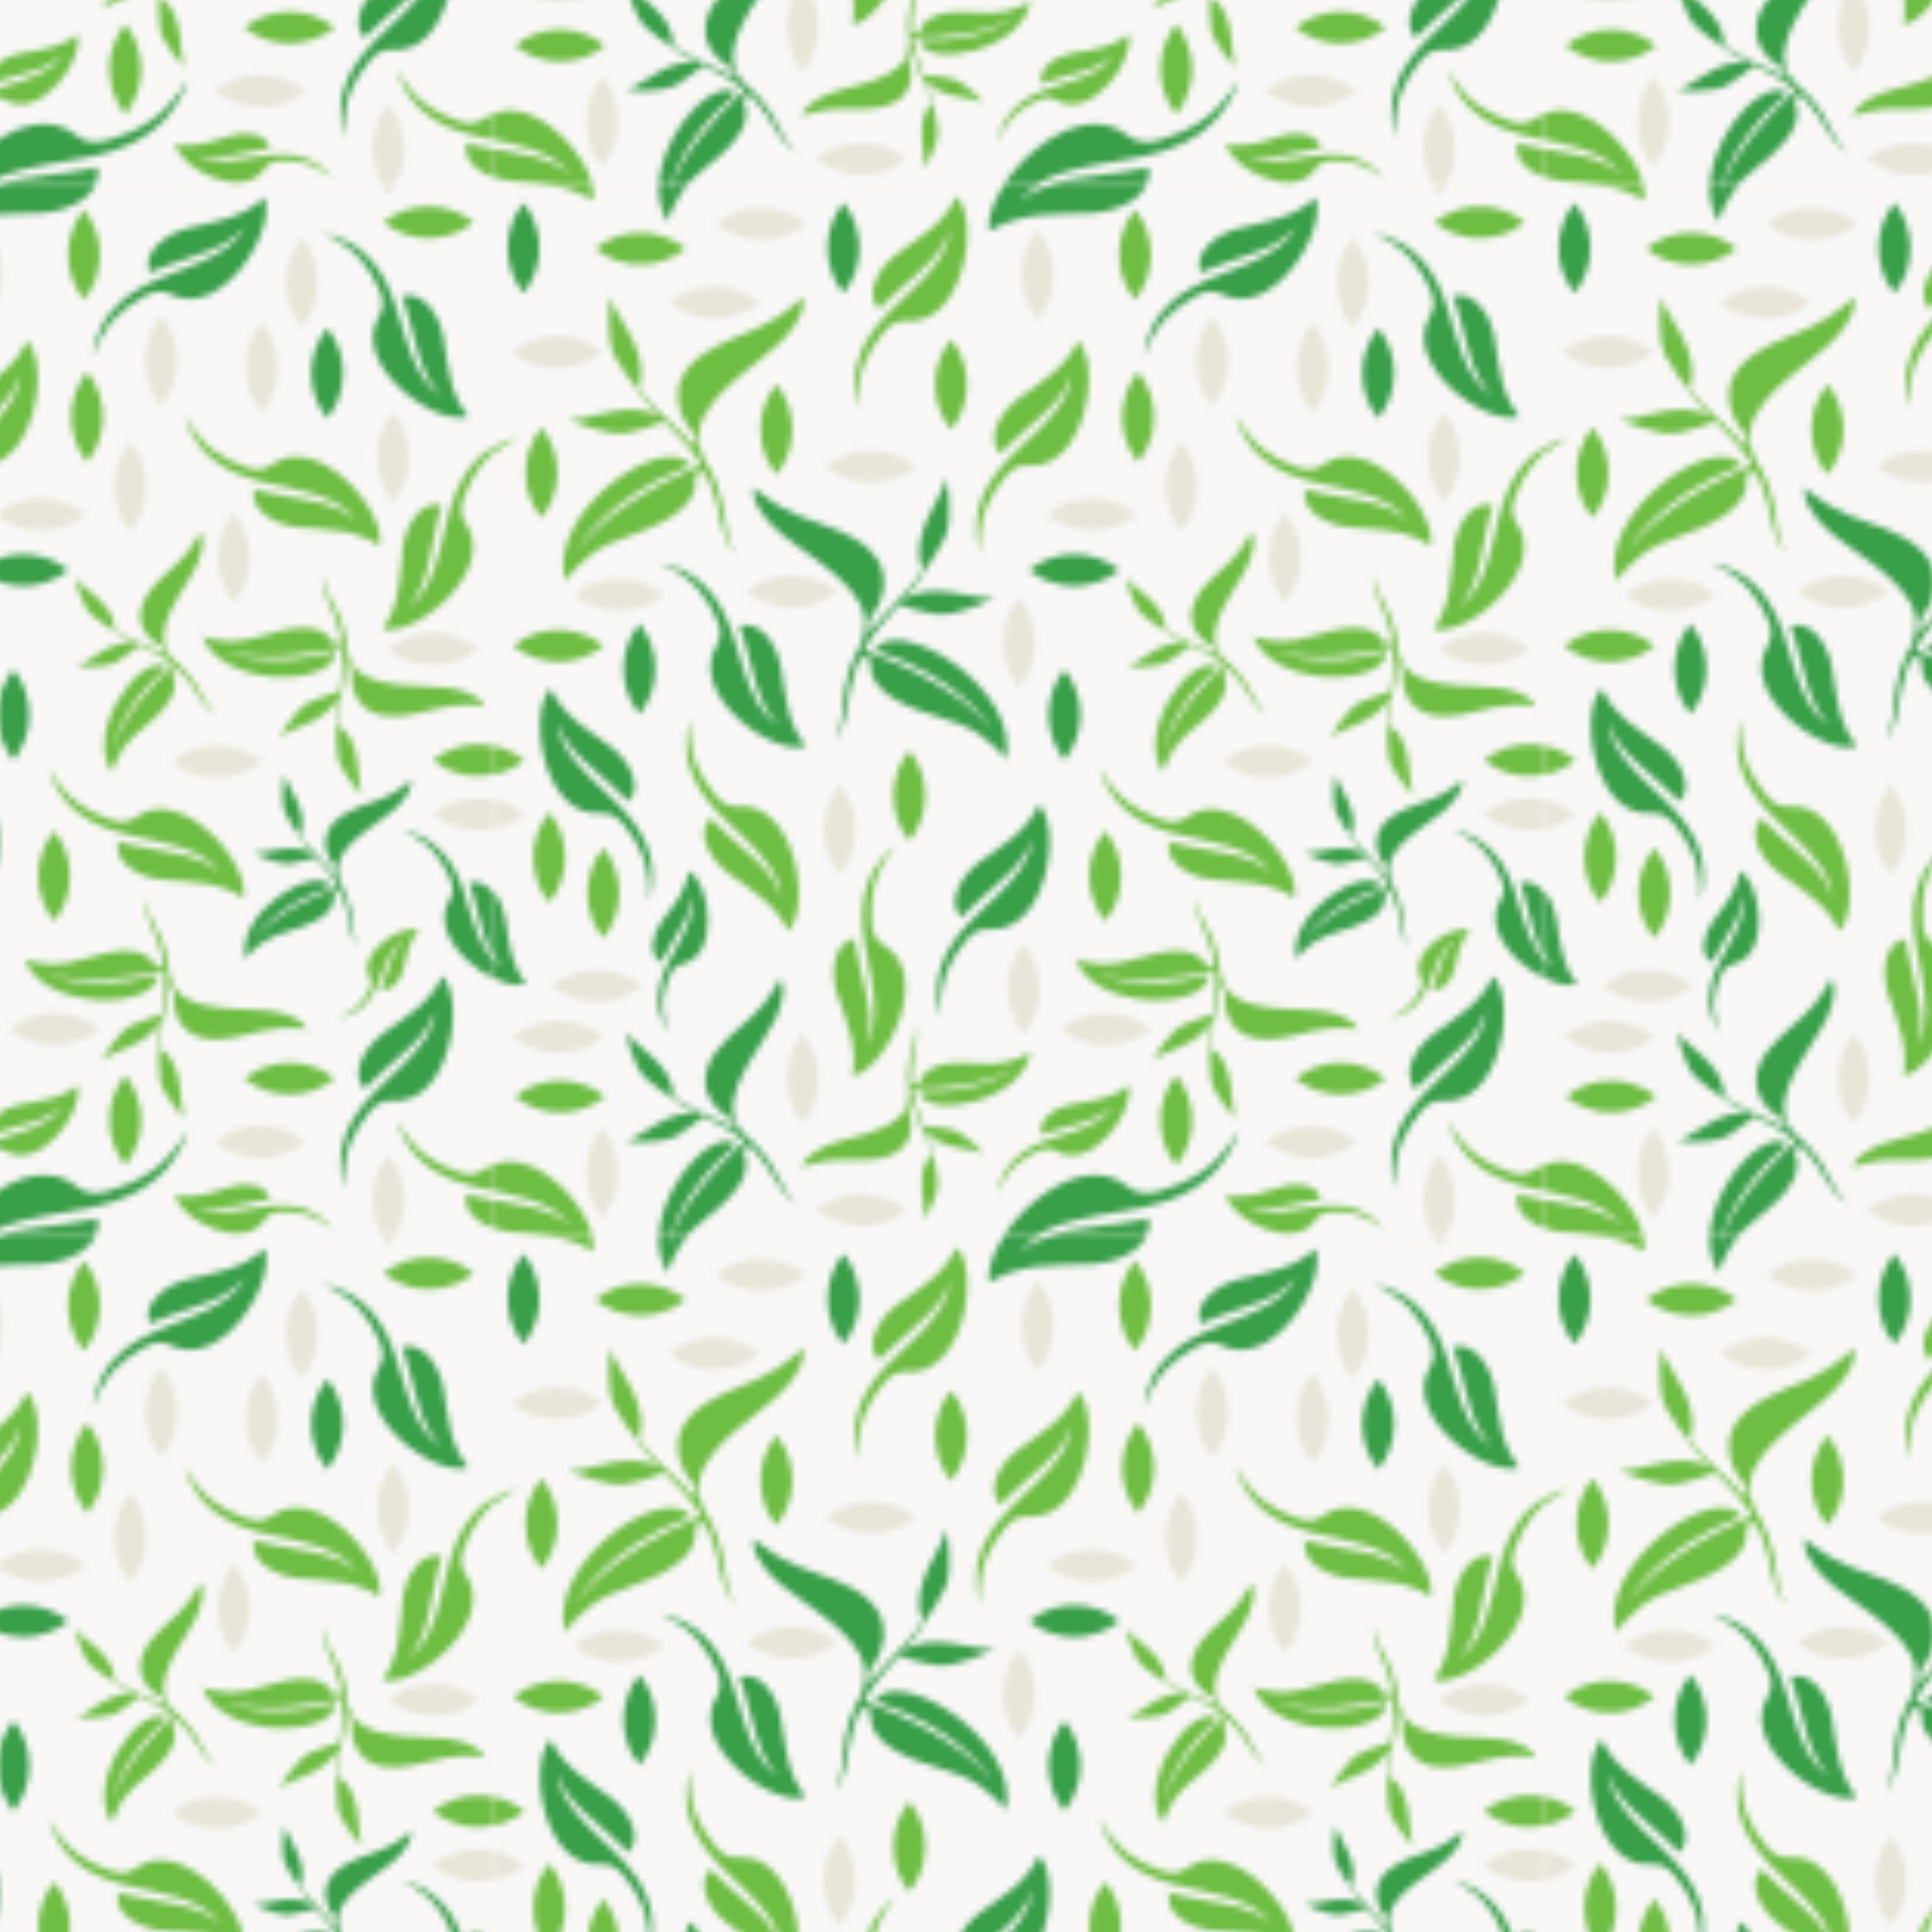 <?xml version="1.0" encoding="UTF-8"?><svg id="Layer_2" xmlns="http://www.w3.org/2000/svg" xmlns:xlink="http://www.w3.org/1999/xlink" viewBox="0 0 500 500"><defs><pattern id="New_Pattern" x="0" y="0" width="169.81" height="169.81" patternTransform="translate(4208.3 4672.36) scale(1.6)" patternUnits="userSpaceOnUse" viewBox="0 0 169.81 169.81"><rect x="0" y="0" width="169.81" height="169.81" style="fill:none;"/><rect x="0" y="0" width="169.81" height="169.81" style="fill:#f9f8f7;"/><path d="m94.19,24.9c-1.97,4.38-5.88,6.61-9.58,9.3-2.86,2.08-5.48,6.39-2.98,8.99.16-.17.33-.35.49-.52.75-.76,1.53-1.5,2.3-2.19.77-.7,1.55-1.37,2.28-2.02.74-.65,1.45-1.27,2.09-1.89.16-.15.32-.31.48-.46.15-.15.29-.31.44-.45.3-.29.56-.6.83-.88.49-.59.94-1.14,1.27-1.68.08-.13.17-.26.24-.39.08-.12.13-.25.2-.37.13-.24.25-.46.33-.67.09-.21.17-.4.23-.56.05-.17.1-.32.13-.43.07-.24.11-.37.11-.37,0,0,0,.13-.03.38,0,.13-.02.28-.04.46-.03.18-.07.38-.12.62-.04.23-.13.48-.21.75-.07.28-.2.56-.34.86-.26.61-.64,1.25-1.09,1.93-.47.66-.99,1.37-1.61,2.05-.61.69-1.28,1.39-1.99,2.09-.71.7-1.45,1.4-2.2,2.11-.75.71-1.49,1.44-2.22,2.18-.12.12-.24.24-.35.36-.57.61-1.12,1.25-1.64,1.9-.32.43-.65.85-.93,1.29-.3.43-.56.89-.81,1.33-.48.91-.89,1.82-1.15,2.73-.3.89-.44,1.78-.53,2.59-.08.81-.08,1.56-.03,2.22,0,.16.02.32.03.47.02.15.04.3.07.44.04.28.09.54.12.77.09.45.2.8.26,1.05.06.24.1.37.1.37,0,0-.02-.53-.06-1.46,0-.23,0-.48.02-.75,0-.13,0-.28,0-.42.01-.15.03-.3.04-.46.04-.63.16-1.33.31-2.08.05-.19.09-.37.14-.57.02-.1.05-.19.07-.29.03-.1.06-.19.1-.29.06-.19.13-.39.19-.6.06-.2.16-.4.23-.6.31-.81.77-1.61,1.25-2.43.51-.8,1.09-1.6,1.73-2.38.52-.62,1.64-1.98,3.58-1.87h0c9.3,1.02,12.19-16.11,8.22-20.18Z" style="fill:#6fbe44;"/><path d="m74.53,1.51c-1.97,4.38-5.88,6.61-9.58,9.3-2.86,2.08-5.48,6.39-2.98,8.99.16-.17.33-.35.49-.52.75-.76,1.53-1.5,2.3-2.19.77-.7,1.55-1.37,2.28-2.02.74-.65,1.45-1.27,2.09-1.89.16-.15.32-.31.48-.46.15-.15.29-.31.45-.45.3-.29.56-.6.83-.88.49-.59.94-1.14,1.27-1.68.08-.13.17-.26.24-.39.08-.12.14-.25.2-.37.13-.24.25-.46.33-.67.09-.21.17-.4.23-.56.05-.17.1-.32.13-.43.07-.24.11-.37.11-.37,0,0,0,.13-.03.38,0,.13-.02.28-.04.46-.03.18-.07.38-.12.62-.04.23-.13.48-.21.75-.07.28-.2.56-.34.86-.26.61-.64,1.25-1.09,1.93-.47.66-.99,1.37-1.61,2.05-.61.69-1.28,1.39-1.99,2.09-.71.7-1.45,1.4-2.2,2.11-.75.71-1.49,1.44-2.22,2.18-.12.12-.24.24-.35.36-.57.61-1.12,1.25-1.64,1.9-.32.43-.65.85-.93,1.29-.3.43-.56.89-.81,1.33-.48.91-.89,1.82-1.15,2.73-.3.89-.44,1.78-.53,2.59-.08.81-.08,1.56-.03,2.22,0,.16.02.32.03.47.02.15.04.3.07.44.04.28.09.54.12.77.09.45.2.8.26,1.05.06.24.1.37.1.37,0,0-.02-.53-.06-1.46,0-.23,0-.48.02-.75,0-.13,0-.28,0-.42.01-.15.03-.3.04-.46.04-.63.16-1.33.31-2.08.05-.19.09-.37.14-.57.02-.1.05-.19.07-.29.03-.1.06-.19.1-.29.06-.19.13-.39.19-.6.06-.2.16-.4.23-.6.31-.81.77-1.61,1.25-2.43.51-.8,1.09-1.6,1.73-2.38.52-.62,1.64-1.98,3.58-1.87h0c9.29,1.02,12.19-16.11,8.22-20.18Z" style="fill:#6fbe44;"/><path d="m102.29,145.37c-2.66,2.23-5.92,2.45-9.17,3.04-2.52.45-5.58,2.43-4.77,4.92.16-.06.32-.12.48-.18.73-.26,1.47-.49,2.19-.7.72-.22,1.44-.41,2.12-.6.69-.19,1.34-.37,1.96-.57.15-.05.3-.1.45-.15.15-.05.29-.11.43-.16.29-.09.55-.21.82-.31.51-.23.97-.45,1.35-.69.1-.06.19-.12.28-.18.09-.05.17-.12.25-.18.16-.12.31-.22.43-.33.12-.11.23-.21.33-.29.09-.1.16-.18.22-.24.12-.13.19-.2.19-.2,0,0-.05.08-.14.24-.05.08-.1.17-.17.29-.07.11-.17.23-.27.36-.1.14-.23.27-.37.42-.14.16-.31.3-.49.46-.36.31-.81.62-1.32.92-.51.28-1.08.58-1.7.83-.62.26-1.27.51-1.95.73-.68.23-1.39.46-2.1.68-.71.23-1.43.46-2.13.72-.11.04-.23.08-.34.12-.57.22-1.12.46-1.67.72-.34.18-.69.35-1.01.55-.33.18-.64.4-.95.61-.6.44-1.15.91-1.61,1.41-.48.49-.85,1.02-1.16,1.52-.31.5-.55.99-.72,1.43-.05.11-.09.22-.13.32-.04.11-.07.21-.1.31-.06.2-.11.38-.16.54-.09.32-.12.59-.16.76-.03.18-.05.27-.05.27,0,0,.16-.35.42-.97.07-.15.16-.31.25-.49.04-.09.09-.18.14-.27.05-.09.11-.19.17-.29.23-.4.52-.82.86-1.26.09-.11.18-.21.27-.33.04-.06.09-.11.14-.17.05-.05.1-.11.16-.16.1-.11.21-.22.31-.33.1-.11.23-.21.34-.32.46-.43,1.01-.81,1.58-1.19.59-.36,1.22-.7,1.88-1,.54-.24,1.69-.78,2.92-.09h0c5.73,3.59,13.02-6.65,11.71-10.55Z" style="fill:#6fbe44;"/><path d="m79.87,176.96c5.1-3.14,10.7-2.72,16.4-2.91,4.4-.15,10.13-2.76,9.36-7.2-.29.07-.58.13-.87.19-1.31.26-2.62.48-3.91.65-1.29.19-2.56.34-3.77.49-1.22.16-2.39.3-3.48.49-.28.04-.54.09-.81.14-.26.05-.52.11-.78.16-.52.09-.99.23-1.47.33-.92.27-1.77.53-2.48.84-.18.08-.35.15-.52.23-.17.07-.32.17-.47.24-.3.16-.58.3-.81.46-.24.16-.45.3-.64.42-.17.14-.32.26-.44.35-.24.19-.37.3-.37.3,0,0,.1-.13.29-.37.1-.12.22-.27.36-.45.15-.17.34-.34.56-.55.2-.21.46-.41.74-.63.27-.24.6-.44.95-.65.69-.45,1.53-.85,2.47-1.24.94-.36,1.98-.72,3.1-.99,1.11-.29,2.29-.55,3.51-.77,1.22-.23,2.48-.44,3.75-.65,1.27-.21,2.55-.44,3.82-.69.2-.04.41-.08.61-.13,1.02-.23,2.03-.5,3.02-.82.63-.22,1.26-.42,1.86-.68.61-.23,1.19-.53,1.77-.81,1.13-.6,2.19-1.26,3.1-2.01.93-.71,1.7-1.53,2.36-2.3.65-.78,1.18-1.55,1.58-2.27.1-.17.21-.35.3-.51.09-.17.17-.34.24-.5.15-.32.29-.61.41-.88.23-.53.36-.97.47-1.26.1-.29.16-.45.16-.45,0,0-.35.56-.96,1.54-.16.23-.34.49-.54.77-.1.14-.2.28-.31.43-.12.14-.24.29-.36.44-.48.62-1.09,1.27-1.78,1.93-.18.16-.36.32-.54.49-.09.09-.18.17-.28.25-.1.08-.2.15-.31.23-.2.16-.4.32-.62.48-.2.17-.44.3-.66.45-.89.62-1.92,1.13-2.99,1.63-1.09.47-2.25.89-3.45,1.25-.98.27-3.07.9-5-.57h0c-8.88-7.55-23.86,8.12-22.59,15.09Z" style="fill:#399f49;"/><path d="m47.28,120.38c-1.97-4.38-5.88-6.61-9.58-9.3-2.86-2.08-5.48-6.39-2.98-8.99.16.17.33.35.49.52.75.76,1.53,1.5,2.3,2.19.77.7,1.55,1.37,2.28,2.02.74.65,1.45,1.27,2.09,1.89.16.15.32.31.48.46.15.15.29.31.45.45.3.29.56.6.83.88.49.59.94,1.14,1.27,1.68.08.13.17.26.24.39.08.12.14.25.2.37.13.24.25.46.33.67.09.21.17.4.23.56.05.17.1.32.13.43.07.24.11.37.11.37,0,0,0-.13-.03-.38,0-.13-.02-.28-.04-.46-.03-.18-.07-.38-.12-.62-.04-.23-.13-.48-.21-.75-.07-.28-.2-.56-.34-.86-.26-.61-.64-1.26-1.09-1.93-.47-.66-.99-1.37-1.61-2.05-.61-.69-1.28-1.39-1.99-2.09-.71-.7-1.45-1.4-2.2-2.11-.75-.71-1.49-1.44-2.22-2.18-.12-.12-.24-.24-.35-.36-.57-.61-1.12-1.25-1.64-1.9-.32-.43-.65-.85-.93-1.29-.3-.43-.56-.89-.81-1.33-.48-.91-.89-1.82-1.15-2.73-.3-.89-.44-1.78-.53-2.59-.08-.81-.08-1.56-.03-2.22,0-.16.02-.32.03-.47.02-.15.04-.3.07-.44.04-.28.09-.54.12-.77.09-.45.2-.8.26-1.05.06-.24.1-.37.1-.37,0,0-.02.53-.06,1.46,0,.23,0,.48.02.75,0,.14,0,.28,0,.42.01.15.03.3.04.46.04.63.16,1.33.31,2.08.05.19.09.37.14.57.02.1.05.19.07.29.03.1.06.19.1.29.06.19.13.39.19.6.06.2.16.4.23.6.31.81.77,1.61,1.25,2.43.51.8,1.09,1.6,1.73,2.38.52.62,1.64,1.98,3.58,1.87h0c9.29-1.02,12.19,16.11,8.22,20.18Z" style="fill:#6fbe44;"/><path d="m129.16,115.02c-3.96-2.71-8.47-2.58-13.02-2.95-3.52-.29-8.01-2.59-7.23-6.12.23.06.46.13.69.18,1.04.25,2.08.48,3.11.67,1.02.2,2.03.37,3,.54.97.17,1.9.33,2.77.52.22.05.43.1.64.14.21.05.41.11.62.16.41.09.79.22,1.16.32.73.25,1.4.49,1.95.77.14.07.28.14.41.2.13.06.25.14.37.21.23.14.46.26.63.4.18.14.35.26.49.36.13.12.25.22.34.3.19.16.29.25.29.25,0,0-.08-.11-.22-.31-.07-.1-.17-.23-.27-.37-.12-.14-.26-.29-.43-.46-.16-.18-.36-.34-.57-.53-.21-.2-.46-.37-.74-.56-.54-.38-1.2-.74-1.93-1.08-.74-.32-1.56-.65-2.45-.91-.88-.27-1.82-.52-2.79-.75-.97-.23-1.97-.44-2.98-.66-1.01-.22-2.02-.45-3.03-.7-.16-.04-.33-.08-.49-.12-.81-.22-1.61-.48-2.39-.77-.5-.2-.99-.39-1.47-.62-.48-.21-.94-.47-1.39-.71-.88-.52-1.7-1.09-2.41-1.73-.72-.61-1.3-1.29-1.8-1.93-.49-.65-.88-1.29-1.18-1.88-.08-.14-.15-.28-.22-.42-.06-.14-.12-.28-.17-.41-.11-.26-.21-.5-.29-.72-.16-.43-.25-.79-.33-1.03-.07-.24-.11-.37-.11-.37,0,0,.26.46.71,1.27.12.19.26.4.41.64.07.11.15.23.23.36.09.12.18.24.27.37.36.51.83,1.06,1.35,1.61.14.14.27.27.42.41.07.07.14.14.21.21.08.07.16.13.24.2.15.13.31.27.48.41.16.14.34.26.51.39.69.53,1.5.98,2.33,1.42.85.42,1.77.8,2.72,1.13.77.26,2.43.84,4.03-.27h0c7.4-5.71,18.8,7.4,17.53,12.94Z" style="fill:#6fbe44;"/><path d="m157.57,120.26c-1.68,1.78-1.98,4.05-2.53,6.31-.43,1.75-1.95,3.82-3.66,3.14.05-.11.1-.22.15-.33.21-.5.41-1.01.59-1.51.18-.5.35-.99.51-1.46.17-.47.32-.93.49-1.35.04-.11.08-.21.12-.31.04-.1.09-.2.13-.3.08-.2.17-.38.26-.56.18-.35.36-.66.54-.92.05-.06.09-.13.14-.19.04-.06.09-.11.14-.17.09-.11.17-.21.25-.29.08-.08.16-.16.22-.22.07-.06.13-.11.18-.15.1-.08.15-.12.15-.12,0,0-.06.03-.17.09-.06.03-.13.07-.21.11-.08.05-.17.11-.27.18-.1.06-.2.15-.31.25-.12.09-.22.2-.34.33-.24.24-.47.54-.7.89-.22.35-.45.73-.65,1.16-.21.42-.41.87-.6,1.34-.19.47-.38.95-.57,1.44-.19.49-.39.98-.6,1.47-.03.08-.07.16-.1.23-.18.39-.37.77-.58,1.14-.14.23-.27.47-.43.69-.14.22-.31.43-.47.64-.33.4-.69.77-1.06,1.07-.36.31-.75.55-1.12.75-.37.19-.72.34-1.04.44-.08.03-.16.05-.23.08-.08.02-.15.04-.22.05-.14.03-.27.06-.39.09-.23.05-.42.06-.54.08-.13.02-.19.02-.19.02,0,0,.25-.09.7-.26.11-.05.22-.1.35-.15.06-.03.13-.06.2-.09.07-.03.14-.07.21-.11.29-.14.6-.33.92-.55.08-.06.16-.12.24-.18.04-.03.08-.06.12-.09.04-.03.08-.07.12-.1.08-.07.16-.14.24-.21.08-.07.16-.15.24-.23.32-.3.61-.67.9-1.06.28-.4.54-.82.79-1.27.19-.37.62-1.15.19-2.05h0c-2.28-4.18,5.23-8.86,7.91-7.77Z" style="fill:#6fbe44;"/><path d="m118.17,163.08c3.22.74,6.08-.47,9.1-1.38,2.33-.7,5.79-.35,6.17,2.11-.16.02-.33.03-.49.05-.73.1-1.46.21-2.16.35-.71.13-1.4.28-2.06.41-.67.13-1.3.26-1.91.36-.15.03-.3.05-.45.07-.15.02-.29.03-.43.05-.29.05-.56.06-.83.09-.53.02-1.02.04-1.45,0-.11,0-.21-.02-.31-.03-.1,0-.19-.03-.29-.04-.18-.03-.36-.05-.51-.1-.15-.04-.29-.08-.41-.11-.12-.04-.21-.08-.29-.11-.16-.06-.25-.09-.25-.09,0,0,.08.05.22.14.07.05.16.1.27.17.11.06.24.12.39.19.14.08.31.13.5.2.18.08.39.12.61.17.44.11.95.17,1.51.21.56.02,1.17.03,1.8-.03.63-.05,1.3-.12,1.98-.22.68-.1,1.37-.21,2.08-.32.7-.11,1.41-.22,2.12-.31.11-.01.23-.03.34-.04.57-.06,1.15-.1,1.72-.11.37,0,.73,0,1.1.03.36.01.72.07,1.07.11.7.11,1.37.27,1.98.5.62.21,1.16.5,1.64.79.48.3.89.6,1.23.91.09.07.17.14.25.21.08.07.15.15.21.22.14.14.26.27.37.39.21.24.36.44.47.58.1.14.16.21.16.21,0,0-.28-.23-.78-.64-.13-.09-.27-.19-.42-.31-.08-.05-.15-.11-.24-.17-.09-.05-.18-.11-.27-.17-.36-.24-.8-.47-1.27-.7-.12-.05-.24-.11-.37-.16-.06-.03-.13-.06-.19-.08-.07-.02-.13-.05-.2-.07-.13-.05-.27-.09-.41-.14-.14-.05-.28-.08-.43-.12-.58-.17-1.21-.25-1.85-.33-.65-.06-1.33-.07-2.03-.04-.56.03-1.77.07-2.51,1.18h0c-3.31,5.52-13.92-.03-14.49-3.9Z" style="fill:#6fbe44;"/><path d="m185.48,172.02c-3.96-2.71-8.47-2.58-13.02-2.95-3.52-.29-8.01-2.59-7.23-6.12.23.06.46.13.69.18,1.04.25,2.08.48,3.11.67,1.02.2,2.03.37,3,.54.97.17,1.9.33,2.77.52.22.05.43.1.64.14.21.05.41.11.62.16.41.09.79.22,1.16.32.73.25,1.4.49,1.95.77.14.07.28.14.41.2.13.06.25.14.37.21.23.14.46.26.63.4.18.14.35.26.49.36.13.12.25.22.34.3.19.16.29.25.29.25,0,0-.08-.11-.22-.31-.07-.1-.17-.23-.27-.37-.12-.14-.26-.29-.43-.46-.16-.18-.36-.34-.57-.53-.21-.2-.46-.37-.74-.56-.54-.38-1.2-.74-1.93-1.08-.74-.32-1.56-.65-2.45-.91-.88-.27-1.82-.52-2.79-.75-.97-.23-1.97-.44-2.98-.66-1.01-.22-2.02-.45-3.03-.7-.16-.04-.33-.08-.49-.12-.81-.22-1.61-.48-2.39-.77-.5-.2-.99-.39-1.47-.62-.48-.21-.94-.47-1.39-.71-.88-.52-1.7-1.09-2.41-1.73-.72-.61-1.3-1.29-1.81-1.93-.49-.65-.88-1.29-1.18-1.88-.08-.14-.15-.28-.22-.42-.06-.14-.12-.28-.17-.41-.11-.26-.21-.5-.29-.72-.16-.43-.25-.79-.33-1.03-.07-.24-.11-.37-.11-.37,0,0,.26.46.71,1.27.12.19.26.4.41.64.07.11.15.23.23.36.09.12.18.24.27.37.36.51.83,1.06,1.35,1.61.14.14.27.27.42.41.07.07.14.14.21.21.08.07.16.13.24.2.15.13.31.27.48.41.16.14.34.26.51.39.69.53,1.5.98,2.33,1.42.85.42,1.77.8,2.72,1.13.77.26,2.43.84,4.03-.27h0c7.4-5.71,18.8,7.4,17.53,12.94Z" style="fill:#6fbe44;"/><path d="m151.16,58.02c-3.96-2.71-8.47-2.58-13.02-2.95-3.52-.29-8.01-2.59-7.23-6.12.23.06.46.13.69.18,1.04.25,2.08.48,3.11.67,1.02.2,2.03.37,3,.54.97.17,1.9.33,2.77.52.22.05.43.1.64.14.21.05.41.11.62.16.41.09.79.22,1.16.32.73.25,1.4.49,1.95.77.14.07.28.14.41.2.13.06.25.14.37.21.23.14.46.26.63.4.18.14.35.26.49.36.13.12.25.22.34.3.19.16.29.25.29.25,0,0-.08-.11-.22-.31-.07-.1-.17-.23-.27-.37-.12-.14-.26-.29-.43-.46-.16-.18-.36-.34-.57-.53-.21-.2-.46-.37-.74-.56-.54-.38-1.2-.74-1.93-1.08-.74-.32-1.56-.65-2.45-.91-.88-.27-1.82-.52-2.79-.75-.97-.23-1.97-.44-2.98-.66-1.01-.22-2.02-.45-3.03-.7-.16-.04-.33-.08-.49-.12-.81-.22-1.61-.48-2.39-.77-.5-.2-.99-.39-1.47-.62-.48-.21-.94-.47-1.39-.71-.88-.52-1.7-1.09-2.41-1.73-.72-.61-1.3-1.29-1.8-1.93-.49-.65-.88-1.29-1.18-1.88-.08-.14-.15-.28-.22-.42-.06-.14-.12-.28-.17-.41-.11-.26-.21-.5-.29-.72-.16-.43-.25-.79-.33-1.03-.07-.24-.11-.37-.11-.37,0,0,.26.46.71,1.27.12.19.26.4.41.64.07.11.15.23.23.36.09.12.18.24.27.37.36.51.83,1.06,1.35,1.61.14.14.27.27.42.41.07.07.14.14.21.21.08.07.16.13.24.2.15.13.31.27.48.41.16.14.34.26.51.39.69.53,1.5.98,2.33,1.42.85.42,1.77.8,2.72,1.13.77.26,2.43.84,4.03-.27h0c7.4-5.71,18.8,7.4,17.53,12.94Z" style="fill:#6fbe44;"/><path d="m57.7,143.81c.92-4.71-.98-8.8-2.44-13.13-1.13-3.35-.78-8.38,2.77-9.06.03.24.06.47.1.7.18,1.05.38,2.11.61,3.12.22,1.02.47,2.01.69,2.97.22.96.45,1.88.61,2.75.04.22.08.43.12.65.03.21.06.42.1.63.08.41.11.81.16,1.2.06.77.1,1.47.07,2.1,0,.16-.02.31-.03.46,0,.15-.04.28-.05.42-.03.27-.06.52-.12.74-.05.22-.1.42-.14.6-.06.17-.11.31-.14.43-.08.24-.12.36-.12.36,0,0,.07-.11.2-.33.07-.11.14-.24.23-.4.08-.16.16-.36.26-.57.1-.21.17-.46.26-.74.1-.27.16-.57.22-.9.14-.64.21-1.39.23-2.21,0-.81-.02-1.69-.13-2.61-.1-.92-.24-1.87-.41-2.85-.17-.98-.37-1.98-.57-3-.2-1.01-.39-2.04-.55-3.06-.03-.16-.05-.33-.08-.5-.12-.83-.2-1.67-.24-2.5-.02-.53-.04-1.07-.01-1.59,0-.52.06-1.04.11-1.56.13-1.02.33-2,.64-2.89.27-.9.67-1.71,1.06-2.42.41-.71.83-1.32,1.26-1.82.1-.13.2-.25.3-.37.1-.11.21-.22.31-.32.2-.2.38-.39.54-.56.34-.32.63-.54.82-.7.19-.16.29-.24.29-.24,0,0-.32.42-.89,1.16-.13.19-.27.4-.42.62-.08.11-.15.23-.24.35-.08.13-.15.26-.23.4-.33.54-.64,1.18-.95,1.88-.07.18-.14.36-.21.54-.04.09-.07.18-.11.28-.03.1-.06.2-.09.29-.06.19-.12.39-.19.6-.07.2-.1.41-.16.62-.21.84-.31,1.76-.38,2.7-.05.95-.03,1.94.04,2.94.07.81.19,2.56,1.84,3.59h0c8.18,4.54.64,20.2-4.95,21.22Z" style="fill:#6fbe44;"/><path d="m151.72,71.53c2.79-3.9,2.76-8.41,3.23-12.96.36-3.52,2.77-7.95,6.28-7.09-.07.23-.14.46-.2.68-.28,1.03-.53,2.07-.74,3.09-.22,1.02-.41,2.03-.6,2.99-.2.97-.37,1.89-.58,2.76-.05.22-.11.43-.16.64-.06.21-.12.41-.17.61-.1.41-.24.78-.35,1.16-.27.72-.52,1.38-.81,1.94-.07.14-.14.27-.21.4-.07.13-.15.24-.22.36-.14.23-.27.45-.41.62-.14.18-.26.35-.37.49-.12.13-.23.24-.31.33-.17.18-.26.28-.26.28,0,0,.11-.07.32-.21.1-.07.23-.16.38-.27.14-.11.29-.26.47-.42.18-.15.35-.35.54-.56.2-.2.38-.46.58-.73.4-.53.77-1.18,1.13-1.91.34-.74.68-1.55.96-2.43.29-.87.56-1.8.81-2.77.25-.96.48-1.96.72-2.96.24-1,.49-2.01.76-3.01.04-.16.09-.32.13-.48.24-.8.51-1.6.82-2.37.21-.49.41-.99.65-1.45.22-.48.49-.93.74-1.37.54-.87,1.13-1.68,1.78-2.37.62-.71,1.32-1.28,1.97-1.76.66-.48,1.31-.85,1.9-1.14.15-.07.29-.15.42-.21.14-.06.28-.11.42-.16.26-.1.51-.2.72-.28.44-.15.8-.23,1.03-.3.24-.06.37-.1.37-.1,0,0-.47.25-1.29.68-.19.12-.41.25-.64.39-.12.07-.24.14-.36.22-.12.08-.25.17-.38.26-.52.35-1.07.8-1.64,1.32-.14.13-.28.27-.42.41-.07.07-.14.14-.22.21-.07.08-.13.15-.2.23-.14.15-.28.31-.42.47-.14.15-.26.33-.4.5-.55.68-1.01,1.47-1.47,2.3-.44.84-.83,1.75-1.19,2.69-.27.77-.89,2.41.18,4.03h0c5.55,7.52-7.8,18.64-13.31,17.25Z" style="fill:#6fbe44;"/><path d="m87.86,99.9c-1.97,4.38-5.88,6.61-9.58,9.3-2.86,2.08-5.48,6.39-2.98,8.99.16-.17.33-.35.49-.52.75-.76,1.53-1.5,2.3-2.19.77-.7,1.55-1.37,2.28-2.02.74-.65,1.45-1.27,2.09-1.89.16-.15.32-.31.48-.46.15-.15.29-.31.44-.45.3-.29.56-.6.83-.88.49-.59.94-1.14,1.27-1.68.08-.13.17-.26.24-.39.08-.12.13-.25.2-.37.13-.24.25-.46.33-.67.09-.21.17-.4.23-.56.05-.17.1-.32.13-.43.07-.24.11-.37.11-.37,0,0,0,.13-.03.38,0,.13-.02.28-.04.46-.03.18-.07.38-.12.62-.04.23-.13.48-.21.75-.07.28-.2.56-.34.86-.26.61-.64,1.26-1.09,1.93-.47.66-.99,1.37-1.61,2.05-.61.69-1.28,1.39-1.99,2.09-.71.7-1.45,1.4-2.2,2.11-.75.71-1.49,1.44-2.22,2.18-.12.12-.24.24-.35.36-.57.61-1.12,1.25-1.64,1.9-.32.43-.65.85-.93,1.29-.3.43-.56.89-.81,1.33-.48.91-.89,1.82-1.15,2.73-.3.89-.44,1.78-.53,2.59-.08.81-.08,1.56-.03,2.22,0,.16.02.32.03.47.02.15.04.3.07.44.04.28.09.54.12.77.09.45.2.8.26,1.05.06.24.1.37.1.37,0,0-.02-.53-.06-1.46,0-.23,0-.48.02-.75,0-.14,0-.28,0-.42.01-.15.03-.3.04-.46.04-.63.16-1.33.31-2.08.05-.19.09-.37.14-.57.02-.1.05-.19.07-.29.03-.1.06-.19.1-.29.06-.19.13-.39.19-.6.06-.2.16-.4.23-.6.31-.81.77-1.61,1.25-2.43.51-.8,1.09-1.6,1.73-2.38.52-.62,1.64-1.98,3.58-1.87h0c9.29,1.02,12.19-16.11,8.22-20.18Z" style="fill:#399f49;"/><path d="m165.53,37.14c-3.02-3.73-3.26-8.23-4-12.74-.57-3.49-3.24-7.77-6.69-6.71.08.22.16.45.24.67.34,1.02.65,2.04.92,3.04.28,1,.53,2,.78,2.94.25.95.49,1.87.75,2.72.06.21.13.42.19.63.07.2.14.4.21.6.12.4.28.77.42,1.13.31.7.6,1.35.93,1.89.08.13.16.27.24.39.07.13.16.23.24.35.16.22.3.43.45.6.15.17.28.33.4.46.13.12.24.23.33.31.18.17.28.27.28.27,0,0-.11-.07-.33-.2-.11-.06-.24-.15-.39-.24-.15-.11-.31-.24-.5-.39-.19-.14-.37-.33-.58-.53-.22-.19-.41-.43-.62-.69-.43-.5-.84-1.13-1.24-1.84-.38-.71-.78-1.5-1.1-2.36-.34-.86-.67-1.77-.97-2.72-.31-.95-.6-1.92-.9-2.91-.3-.99-.61-1.98-.94-2.96-.05-.16-.11-.32-.16-.47-.29-.79-.61-1.56-.96-2.32-.24-.48-.47-.96-.74-1.41-.25-.46-.54-.89-.82-1.33-.59-.84-1.23-1.61-1.92-2.26-.66-.67-1.39-1.2-2.07-1.64-.69-.44-1.35-.78-1.97-1.02-.15-.06-.3-.13-.43-.19-.15-.05-.29-.1-.42-.14-.27-.09-.52-.16-.74-.24-.45-.12-.81-.18-1.05-.24-.24-.05-.37-.08-.37-.08,0,0,.48.22,1.33.61.2.1.42.22.67.35.12.06.24.13.37.2.13.08.26.16.39.24.54.32,1.12.74,1.72,1.22.15.13.29.25.44.38.08.06.15.13.23.2.07.07.14.14.22.22.14.14.29.29.44.44.15.15.28.32.43.48.59.65,1.1,1.41,1.6,2.21.49.82.94,1.69,1.35,2.62.32.75,1.03,2.35.06,4.03h0c-5.09,7.84,8.9,18.14,14.32,16.42Z" style="fill:#399f49;"/><path d="m50.12,90.47c-3.02-3.73-3.26-8.23-4-12.74-.57-3.49-3.24-7.77-6.69-6.7.08.22.16.45.24.67.34,1.02.65,2.04.92,3.04.28,1,.53,2,.78,2.94.25.95.49,1.87.75,2.72.06.21.13.42.19.63.07.2.14.4.21.6.12.4.28.77.42,1.13.31.7.6,1.35.93,1.89.08.13.16.27.24.39.07.13.16.23.24.35.16.22.3.43.45.6.15.17.28.33.4.46.13.12.24.23.33.31.18.17.28.27.28.27,0,0-.11-.07-.33-.2-.11-.06-.24-.15-.39-.24-.15-.11-.31-.24-.5-.39-.19-.14-.37-.33-.58-.53-.22-.19-.41-.43-.62-.69-.43-.5-.84-1.13-1.24-1.84-.38-.71-.78-1.5-1.1-2.36-.34-.86-.67-1.77-.97-2.72-.31-.95-.6-1.92-.9-2.91-.3-.99-.61-1.98-.94-2.96-.05-.16-.11-.32-.16-.47-.29-.79-.61-1.56-.96-2.32-.24-.48-.47-.96-.74-1.41-.25-.46-.54-.89-.82-1.33-.59-.84-1.23-1.61-1.92-2.26-.66-.67-1.39-1.2-2.07-1.64-.69-.44-1.36-.78-1.97-1.02-.15-.06-.3-.13-.43-.19-.15-.05-.29-.1-.43-.14-.27-.09-.52-.16-.74-.24-.45-.12-.81-.18-1.05-.24-.24-.05-.37-.08-.37-.08,0,0,.48.22,1.33.61.2.1.42.22.67.35.12.06.24.13.37.2.13.08.26.16.39.24.54.32,1.12.74,1.72,1.22.15.13.29.25.44.38.08.06.15.13.23.2.07.07.14.14.22.22.15.14.29.29.44.44.15.15.28.32.43.48.59.65,1.1,1.41,1.6,2.21.49.82.94,1.69,1.35,2.62.32.75,1.03,2.35.06,4.03h0c-5.09,7.84,8.9,18.14,14.32,16.42Z" style="fill:#399f49;"/><path d="m174.68,128.93c-2.54-3.13-2.74-6.91-3.36-10.7-.48-2.93-2.72-6.52-5.62-5.63.07.19.14.37.2.56.28.85.55,1.71.77,2.56.24.84.44,1.68.65,2.47.21.8.41,1.57.63,2.28.05.18.11.36.16.53.06.17.12.34.17.51.1.34.24.64.35.95.26.59.5,1.13.78,1.58.07.11.13.22.2.33.06.11.14.2.2.29.13.19.25.36.38.5.13.14.24.28.34.39.11.1.2.19.27.26.15.14.23.22.23.22,0,0-.1-.06-.27-.16-.09-.05-.2-.12-.33-.2-.13-.09-.26-.2-.42-.32-.16-.12-.31-.28-.48-.44-.18-.16-.34-.36-.52-.58-.36-.42-.7-.95-1.04-1.54-.32-.6-.65-1.26-.93-1.98-.29-.72-.56-1.48-.82-2.28-.26-.8-.5-1.62-.76-2.45-.25-.83-.51-1.66-.79-2.49-.05-.13-.09-.27-.14-.4-.24-.66-.51-1.31-.81-1.95-.2-.4-.39-.81-.62-1.18-.21-.39-.46-.75-.69-1.11-.5-.7-1.03-1.35-1.61-1.89-.56-.56-1.17-1-1.74-1.38-.58-.37-1.14-.65-1.65-.86-.13-.05-.25-.11-.36-.16-.12-.04-.24-.08-.36-.12-.23-.07-.44-.14-.62-.2-.37-.1-.68-.15-.88-.2-.2-.04-.31-.07-.31-.07,0,0,.4.19,1.11.51.17.09.36.19.56.3.1.05.2.11.31.17.11.06.22.13.33.2.46.27.94.62,1.44,1.02.12.11.25.21.37.32.07.05.13.11.19.17.06.06.12.12.18.18.12.12.25.24.37.37.13.12.24.27.36.4.49.54.92,1.18,1.35,1.86.41.69.79,1.42,1.13,2.2.27.63.87,1.97.05,3.39h0c-4.28,6.58,7.48,15.23,12.02,13.78Z" style="fill:#399f49;"/><path d="m161.36,127.65c-1.97,4.38-5.88,6.61-9.58,9.3-2.86,2.08-5.48,6.39-2.98,8.99.16-.17.33-.35.49-.52.75-.76,1.53-1.5,2.3-2.19.77-.7,1.55-1.37,2.28-2.02.74-.65,1.45-1.27,2.09-1.89.16-.15.32-.31.48-.46.15-.15.29-.31.44-.45.3-.29.56-.6.83-.88.49-.59.94-1.14,1.27-1.68.08-.13.17-.26.24-.39.08-.12.13-.25.2-.37.13-.24.25-.46.33-.67.09-.21.17-.4.23-.56.05-.17.1-.32.13-.43.07-.24.11-.37.11-.37,0,0,0,.13-.03.38,0,.13-.02.28-.04.46-.03.18-.07.38-.12.62-.04.23-.13.48-.21.75-.07.28-.2.56-.34.86-.26.61-.64,1.26-1.09,1.93-.47.66-.99,1.37-1.61,2.05-.61.69-1.28,1.39-1.99,2.09-.71.7-1.45,1.4-2.2,2.11-.75.71-1.49,1.44-2.22,2.18-.12.12-.24.24-.35.36-.57.61-1.12,1.25-1.64,1.9-.32.43-.65.85-.93,1.29-.3.43-.56.89-.81,1.33-.48.91-.89,1.82-1.15,2.73-.3.89-.44,1.78-.53,2.59-.08.81-.08,1.56-.03,2.22,0,.16.02.32.03.47.02.15.04.3.07.44.04.28.09.54.12.77.09.45.2.8.26,1.05.06.24.1.37.1.37,0,0-.02-.53-.06-1.46,0-.23,0-.48.02-.75,0-.14,0-.28,0-.42.01-.15.03-.3.04-.46.04-.63.16-1.33.31-2.08.05-.19.09-.37.14-.57.02-.1.05-.19.07-.29.03-.1.06-.19.1-.29.06-.19.13-.39.19-.6.06-.2.16-.4.23-.6.31-.81.77-1.61,1.25-2.43.51-.8,1.09-1.6,1.73-2.38.52-.62,1.64-1.98,3.58-1.87h0c9.29,1.02,12.19-16.11,8.22-20.18Z" style="fill:#399f49;"/><path d="m132.59,1.75c-3.49,3.3-7.96,3.88-12.4,4.96-3.43.84-7.5,3.82-6.18,7.18.22-.1.43-.2.65-.29.99-.41,1.98-.8,2.96-1.15.98-.36,1.95-.68,2.88-1,.93-.32,1.82-.63,2.65-.95.21-.08.41-.16.61-.24.2-.08.39-.17.58-.25.39-.15.74-.34,1.1-.5.68-.36,1.3-.7,1.81-1.07.13-.09.25-.18.37-.27.12-.08.22-.18.33-.27.21-.17.41-.33.56-.5.16-.16.31-.31.43-.43.11-.14.21-.26.29-.35.16-.19.24-.29.24-.29,0,0-.06.12-.17.34-.06.11-.13.25-.21.41-.09.16-.21.33-.35.52-.13.2-.3.39-.48.61-.17.23-.4.44-.64.67-.47.46-1.06.92-1.74,1.37-.68.44-1.44.89-2.27,1.28-.83.41-1.71.8-2.63,1.18-.92.38-1.87.75-2.84,1.12-.96.37-1.93.76-2.88,1.17-.15.07-.31.13-.46.2-.76.35-1.51.72-2.24,1.13-.46.27-.92.54-1.35.84-.44.28-.85.61-1.26.92-.79.66-1.51,1.35-2.11,2.08-.62.71-1.09,1.48-1.48,2.19-.38.72-.67,1.41-.87,2.04-.05.15-.11.3-.15.45-.04.15-.07.29-.11.43-.07.27-.12.53-.18.76-.09.45-.12.82-.16,1.07-.03.25-.05.38-.05.38,0,0,.19-.5.5-1.37.09-.21.19-.44.3-.69.05-.12.11-.25.17-.39.07-.13.14-.27.21-.41.28-.57.65-1.17,1.08-1.8.11-.16.23-.31.35-.47.06-.08.12-.16.18-.24.07-.08.13-.15.2-.23.13-.16.27-.32.41-.48.13-.16.3-.31.44-.46.6-.63,1.32-1.2,2.08-1.77.78-.55,1.62-1.06,2.51-1.54.72-.37,2.27-1.21,4.02-.36h0c8.21,4.48,17.41-10.26,15.28-15.53Z" style="fill:#399f49;"/><path d="m31.22,110.67c-.38,3.31-2.5,5.61-4.38,8.17-1.45,1.98-2.28,5.38-.08,6.58.07-.15.14-.3.22-.44.34-.66.7-1.31,1.06-1.94.36-.63.73-1.23,1.08-1.82.35-.59.69-1.15.98-1.69.08-.14.15-.27.22-.4.07-.13.13-.27.2-.39.14-.26.24-.51.36-.76.2-.5.38-.95.49-1.38.03-.1.05-.21.08-.31.03-.1.04-.19.06-.29.03-.19.07-.36.08-.51.01-.16.03-.3.04-.42,0-.12,0-.23,0-.31,0-.17,0-.27,0-.27,0,0,.02.09.06.26.02.09.04.19.07.31.02.13.03.27.05.43.02.16.02.34.02.54.01.2-.02.41-.04.64-.04.46-.16.96-.31,1.51-.17.54-.37,1.11-.64,1.7-.26.59-.55,1.19-.88,1.8-.32.61-.66,1.23-1.01,1.86-.34.63-.69,1.27-1.01,1.91-.05.1-.11.21-.16.31-.25.52-.48,1.06-.68,1.6-.12.35-.25.7-.34,1.05-.11.35-.18.7-.26,1.05-.13.7-.2,1.39-.19,2.05-.01.65.08,1.27.19,1.83.12.55.27,1.05.45,1.47.04.11.08.21.12.31.04.1.09.19.14.28.09.18.17.34.24.48.15.28.3.49.39.64.09.14.14.22.14.22,0,0-.12-.35-.34-.95-.05-.15-.09-.32-.15-.5-.03-.09-.05-.18-.08-.28-.02-.1-.05-.2-.07-.31-.1-.43-.18-.91-.23-1.44,0-.13-.02-.27-.03-.41,0-.07-.01-.14-.01-.21,0-.07,0-.14,0-.21,0-.14,0-.29,0-.43,0-.15.02-.29.03-.45.04-.6.17-1.23.32-1.87.17-.64.39-1.29.64-1.94.22-.52.66-1.66,1.97-1.99h0c6.37-1.28,4.68-13.23,1.19-15.08Z" style="fill:#399f49;"/><path d="m8.88,81.15c1.97,4.38,5.88,6.61,9.58,9.3,2.86,2.08,5.48,6.39,2.98,8.99-.16-.17-.33-.35-.49-.52-.75-.76-1.53-1.5-2.3-2.19-.77-.7-1.55-1.37-2.28-2.02-.74-.65-1.45-1.27-2.09-1.89-.16-.15-.32-.31-.48-.46-.15-.15-.29-.31-.44-.45-.3-.29-.56-.6-.83-.88-.49-.59-.94-1.14-1.27-1.68-.08-.13-.17-.26-.24-.39-.08-.12-.14-.25-.2-.37-.13-.24-.25-.46-.33-.67-.09-.21-.17-.4-.23-.56-.05-.17-.1-.32-.13-.43-.07-.24-.11-.37-.11-.37,0,0,0,.13.03.38,0,.13.02.28.04.46.03.18.07.38.12.62.04.23.13.48.21.75.07.28.2.56.34.86.26.61.64,1.26,1.09,1.93.47.66.99,1.37,1.61,2.05.61.69,1.28,1.39,1.99,2.09.71.7,1.45,1.4,2.2,2.11.75.71,1.49,1.44,2.22,2.18.12.12.24.24.35.36.57.61,1.12,1.25,1.64,1.9.32.43.65.85.93,1.29.3.43.56.89.81,1.33.48.91.89,1.82,1.15,2.73.3.89.44,1.78.53,2.59.08.81.08,1.56.03,2.22,0,.16-.02.32-.03.47-.02.15-.04.3-.07.44-.04.28-.09.54-.12.77-.09.45-.2.8-.26,1.05-.06.24-.1.37-.1.37,0,0,.02-.53.06-1.46,0-.23,0-.48-.02-.75,0-.14,0-.28,0-.42-.01-.15-.03-.3-.04-.46-.04-.63-.16-1.33-.31-2.08-.05-.19-.09-.37-.14-.57-.02-.1-.05-.19-.07-.29-.03-.1-.06-.19-.1-.29-.06-.19-.13-.39-.19-.6-.06-.2-.16-.4-.23-.6-.31-.81-.77-1.61-1.25-2.43-.51-.8-1.09-1.6-1.73-2.38-.52-.62-1.64-1.98-3.58-1.87h0c-9.29,1.02-12.19-16.11-8.22-20.18Z" style="fill:#399f49;"/><path d="m46.23,51.85c3.65,2.12,7.93,2.8,11.61,4.93,7.85,4.55,4.49,10.99,2.47,13.31.02.2.04.39.05.58.03.53,0,1.05-.06,1.53.16-.21.32-.42.5-.63l.56-.68.59-.67c.39-.44.79-.87,1.19-1.29.8-.84,1.58-1.66,2.34-2.46.74-.8,1.45-1.59,2.07-2.38.32-.38.59-.79.87-1.17.22-.36.46-.7.66-1.04-2.41-5.5,3.27-11.65,3.81-14.8,0,0,1.16,6.63-.22,9.58-1.11,2.37-2.67,4.52-3.23,5.26,0,0,0,.01,0,.02-.2.4-.45.79-.69,1.2-.27.39-.53.82-.84,1.22-.59.83-1.29,1.64-2.02,2.47-.01.02-.03.03-.04.05,4.57-3.28,11.7.03,14.76-.38,0,0-5.98,3.08-9.21,2.64-2.81-.38-5.52-1.34-6.17-1.58-.53.59-1.07,1.19-1.61,1.8-.38.43-.77.87-1.13,1.31l-.55.67-.54.7c-.7.91-1.31,1.89-1.83,2.9,0,.02-.02.04-.03.06.37.13.87.3,1.36.46h0c4.31,1.55,14.72,6.23,19.35,12.33,0,0-4.43-8.15-18.98-12.88,3.9-5.99,24.06,6.42,21.13,17.95.24-.93-3.64-3.95-4.33-4.41-1.89-1.25-4.08-1.98-6.23-2.64-4.03-1.23-11.99-3.63-11.17-9.28,0-.04.02-.08.02-.12-.34-.09-.76-.23-.96-.23h-.41s-.37.04-.37.04c-.26.59-.49,1.19-.69,1.78-.35,1.02-.63,2.01-.85,2.99-.21.96-.34,1.9-.49,2.77-.14.87-.29,1.68-.47,2.38-.18.7-.4,1.31-.61,1.78-.22.47-.41.84-.56,1.07-.15.23-.23.35-.23.35l-.08-.04s.06-.13.17-.39c.11-.26.26-.62.4-1.11.14-.49.28-1.08.38-1.78.11-.7.19-1.49.27-2.36.08-.87.16-1.83.34-2.85.17-1.01.45-2.07.82-3.13.26-.72.56-1.44.91-2.15h-.02s.03-.07.1-.17c.03-.04.06-.1.09-.16.11-.21.22-.43.34-.64.18-.35.37-.8.54-1.32.23-.72.41-1.58.41-2.53,0,0,0,0,0,0,0,0,0,0,0,0,0-.37-.02-.73-.08-1.09,0-.06-.02-.13-.03-.19-1.17-6.12-11.32-10.84-14.96-14.71-3.89-4.14-2.83-6.13-2.83-6.13-.22.42,4.05,3.09,4.4,3.29Z" style="fill:#399f49;"/><path d="m153.32,98.12c-2.4,1.39-5.21,1.84-7.62,3.24-5.15,2.99-2.94,7.21-1.62,8.74-.01.13-.03.26-.03.38-.02.35,0,.69.04,1-.11-.14-.21-.28-.32-.41l-.37-.45-.39-.44c-.26-.29-.52-.57-.78-.85-.52-.55-1.04-1.09-1.53-1.61-.49-.53-.95-1.04-1.36-1.56-.21-.25-.39-.52-.57-.76-.15-.24-.3-.46-.43-.68,1.58-3.61-2.15-7.64-2.5-9.72,0,0-.76,4.35.15,6.28.73,1.56,1.75,2.96,2.12,3.45,0,0,0,0,0,.01.13.26.3.52.45.79.18.26.35.54.55.8.39.54.85,1.08,1.32,1.62,0,.01.02.02.03.03-3-2.15-7.68.02-9.69-.25,0,0,3.93,2.02,6.04,1.73,1.84-.25,3.62-.88,4.05-1.04.35.39.7.78,1.06,1.18.25.28.5.57.74.86l.36.44.35.46c.46.6.86,1.24,1.2,1.9,0,.01.01.03.02.04-.24.08-.57.19-.89.3h0c-2.83,1.02-9.66,4.09-12.7,8.09,0,0,2.91-5.35,12.46-8.45-2.56-3.93-15.79,4.21-13.87,11.78-.15-.61,2.39-2.6,2.84-2.89,1.24-.82,2.67-1.3,4.09-1.73,2.64-.81,7.87-2.38,7.33-6.09,0-.03-.01-.05-.01-.08.22-.06.5-.15.63-.15h.27s.24.03.24.03c.17.39.32.78.45,1.17.23.67.41,1.32.56,1.96.14.63.22,1.25.32,1.82.09.57.19,1.1.31,1.56.12.46.26.86.4,1.17.14.31.27.55.37.7.1.15.15.23.15.23l.05-.03s-.04-.09-.11-.25c-.07-.17-.17-.41-.26-.73-.09-.32-.18-.71-.25-1.17-.07-.46-.12-.98-.18-1.55-.05-.57-.11-1.2-.22-1.87-.11-.66-.3-1.36-.54-2.05-.17-.47-.37-.95-.6-1.41h.02s-.02-.05-.06-.11c-.02-.03-.04-.06-.06-.1-.07-.14-.15-.28-.22-.42-.12-.23-.24-.52-.36-.87-.15-.47-.27-1.04-.27-1.66,0,0,0,0,0,0,0,0,0,0,0,0,0-.24.02-.48.05-.72,0-.04.01-.08.02-.12.77-4.02,7.43-7.11,9.82-9.66,2.55-2.72,1.86-4.03,1.86-4.03.15.27-2.66,2.03-2.89,2.16Z" style="fill:#399f49;"/><path d="m43.48,132.01c-2.2,2.82-5.35,4.7-7.57,7.54-4.74,6.05-.06,10.06,2.25,11.25.04.16.09.32.14.48.14.43.33.82.53,1.18-.19-.12-.39-.23-.59-.34l-.65-.36-.67-.34c-.45-.23-.9-.43-1.34-.64-.89-.41-1.77-.81-2.61-1.19-.84-.4-1.64-.79-2.38-1.22-.37-.2-.71-.44-1.05-.64-.29-.21-.58-.4-.85-.61.16-5.08-6.25-8.13-7.67-10.44,0,0,1.18,5.58,3.2,7.46,1.62,1.52,3.52,2.71,4.2,3.12,0,0,0,0,.01.01.28.25.6.48.92.73.34.22.68.47,1.05.69.73.46,1.53.88,2.37,1.31.02,0,.03.02.05.02-4.63-1.14-9.19,3.72-11.73,4.36,0,0,5.68.53,8.07-.83,2.09-1.19,3.91-2.8,4.35-3.19.6.3,1.21.6,1.84.9.43.22.88.44,1.3.67l.64.35.64.38c.84.5,1.63,1.07,2.35,1.7.01.01.03.02.04.04-.25.22-.59.51-.93.79h0c-2.9,2.58-9.61,9.55-11.33,15.8,0,0,.91-7.8,10.86-16.12-4.95-3.48-16.89,12.64-10.95,20.78-.48-.66,1.62-4.26,2.01-4.83,1.09-1.58,2.58-2.84,4.06-4.04,2.78-2.24,8.28-6.64,5.85-10.82-.02-.03-.04-.06-.06-.09.24-.18.53-.42.68-.49l.33-.12.3-.09c.39.38.76.78,1.1,1.18.6.69,1.13,1.38,1.61,2.08.47.69.87,1.39,1.26,2.03.38.64.76,1.23,1.12,1.72.36.5.72.9,1.04,1.21.32.31.59.53.78.66.19.13.29.2.29.2l.05-.06s-.09-.09-.26-.25c-.17-.17-.4-.41-.66-.74-.26-.34-.56-.77-.86-1.28-.31-.51-.62-1.11-.96-1.77-.34-.66-.7-1.39-1.17-2.13-.45-.74-1.01-1.49-1.63-2.2-.43-.48-.9-.95-1.4-1.4v-.02s-.03-.03-.11-.1c-.04-.03-.08-.06-.12-.09-.15-.13-.31-.27-.47-.39-.25-.22-.55-.51-.85-.87-.41-.49-.82-1.12-1.12-1.86,0,0,0,0,0,0,0,0,0,0,0,0-.12-.29-.21-.59-.28-.89-.01-.05-.03-.11-.04-.16-1.01-5.18,5.48-12.1,7.12-16.29,1.75-4.48.29-5.71.29-5.72.31.26-2.21,3.71-2.42,3.98Z" style="fill:#399f49;"/><path d="m163.86,83.87c-3.31.18-6.41,1.58-9.75,1.76-7.11.39-7.68-5.29-7.36-7.68-.1-.12-.19-.24-.29-.36-.25-.34-.45-.68-.62-1.03-.01.21-.03.42-.05.63l-.07.69-.1.69c-.07.46-.15.91-.22,1.36-.16.89-.32,1.77-.48,2.62-.14.85-.27,1.67-.33,2.45-.04.39-.05.77-.07,1.14,0,.33,0,.66.02.97,3.95,2.57,2.87,9.06,3.87,11.36,0,0-3.61-3.86-3.98-6.39-.29-2.04-.19-4.12-.14-4.85,0,0,0,0,0-.01-.04-.35-.04-.71-.06-1.09.01-.38,0-.77.03-1.16.03-.8.14-1.63.26-2.49,0-.02,0-.03,0-.05-1.59,4.12-7.7,5.02-9.53,6.6,0,0,2.6-4.6,4.91-5.7,2.01-.96,4.2-1.49,4.73-1.61.09-.62.19-1.24.29-1.87.06-.45.13-.9.18-1.35l.07-.68.05-.69c.07-.9.05-1.81-.05-2.69,0-.02,0-.03,0-.05-.3.07-.7.18-1.09.28h0c-3.49.84-12.35,2.24-18.01.24,0,0,6.42,3.44,18.01.28.02,5.61-18.56,6.14-21.61-2.69.25.71,4.1,1.03,4.74,1.03,1.78,0,3.53-.45,5.22-.95,3.17-.93,9.44-2.78,11.33,1.29.01.03.02.06.04.09.26-.08.6-.18.73-.26l.27-.18.23-.18c-.09-.5-.19-.99-.31-1.47-.21-.82-.45-1.59-.73-2.33-.28-.72-.59-1.39-.87-2.03-.28-.63-.53-1.23-.71-1.77-.18-.54-.3-1.03-.37-1.43-.06-.4-.09-.73-.09-.95,0-.22,0-.33,0-.33h.07s.02.11.05.32c.04.21.1.52.21.9.12.38.28.83.51,1.33.23.5.52,1.06.84,1.67.32.61.68,1.27,1,2.02.32.73.6,1.56.81,2.41.14.58.25,1.19.33,1.81h.02s0,.05,0,.15c0,.04,0,.09,0,.14.02.19.04.38.05.57.04.31.1.69.21,1.1.16.57.41,1.22.82,1.84,0,0,0,0,0,0,0,0,0,0,0,0,.15.25.33.47.53.68.03.04.07.08.1.11,3.41,3.51,12.1,2.24,16.16,3.22,4.34,1.04,4.5,2.81,4.5,2.81-.03-.37-3.99-.29-4.31-.27Z" style="fill:#6fbe44;"/><path d="m135.11,136.12c-3.31.18-6.41,1.58-9.75,1.76-7.11.39-7.68-5.29-7.36-7.68-.1-.12-.19-.24-.29-.36-.25-.34-.45-.68-.62-1.03-.01.21-.03.42-.05.63l-.07.69-.1.69c-.07.46-.15.91-.22,1.36-.16.89-.32,1.77-.48,2.62-.14.85-.27,1.67-.33,2.45-.04.39-.05.77-.07,1.14,0,.33,0,.66.02.97,3.95,2.57,2.87,9.06,3.87,11.36,0,0-3.61-3.86-3.98-6.39-.29-2.04-.19-4.12-.14-4.85,0,0,0,0,0-.01-.04-.35-.04-.71-.06-1.09.01-.38,0-.77.03-1.16.03-.8.14-1.63.26-2.49,0-.02,0-.03,0-.05-1.59,4.12-7.7,5.02-9.53,6.6,0,0,2.6-4.6,4.91-5.7,2.01-.96,4.2-1.49,4.73-1.61.09-.62.19-1.24.29-1.87.06-.45.13-.9.18-1.35l.07-.68.05-.69c.07-.9.05-1.81-.05-2.69,0-.02,0-.03,0-.05-.3.07-.7.18-1.09.28h0c-3.49.84-12.35,2.24-18.01.24,0,0,6.42,3.44,18.01.28.02,5.61-18.56,6.14-21.61-2.69.25.71,4.1,1.03,4.74,1.03,1.78,0,3.53-.45,5.22-.95,3.17-.93,9.44-2.78,11.33,1.29.01.03.02.06.04.09.26-.08.6-.18.73-.26l.27-.18.23-.18c-.09-.5-.19-.99-.31-1.47-.21-.82-.45-1.59-.73-2.33-.28-.72-.59-1.39-.87-2.03-.28-.63-.53-1.23-.71-1.77-.18-.54-.3-1.03-.37-1.43-.06-.4-.09-.73-.09-.95,0-.22,0-.33,0-.33h.07s.02.11.05.32c.04.21.1.52.21.9.12.38.28.83.51,1.33.23.5.52,1.06.84,1.67.32.61.68,1.27,1,2.02.32.73.6,1.56.81,2.41.14.58.25,1.19.33,1.81h.02s0,.05,0,.15c0,.04,0,.09,0,.14.02.19.04.38.05.57.04.31.1.69.21,1.1.16.57.41,1.22.82,1.84,0,0,0,0,0,0,0,0,0,0,0,0,.15.25.33.47.53.68.03.04.07.08.1.11,3.41,3.51,12.1,2.24,16.16,3.22,4.34,1.04,4.5,2.81,4.5,2.81-.03-.37-3.99-.29-4.31-.27Z" style="fill:#6fbe44;"/><path d="m120.16,59.06c-1.76,2.33-4.3,3.9-6.07,6.24-3.78,5,.08,8.19,1.98,9.14.04.13.08.26.12.39.12.35.28.67.44.96-.16-.09-.32-.18-.48-.27l-.54-.28-.55-.27c-.37-.18-.74-.34-1.1-.51-.73-.32-1.45-.63-2.14-.94-.69-.31-1.35-.63-1.95-.96-.31-.16-.59-.35-.87-.51-.24-.17-.48-.32-.7-.49.06-4.14-5.2-6.54-6.38-8.4,0,0,1.04,4.53,2.7,6.04,1.34,1.21,2.91,2.16,3.46,2.48,0,0,0,0,0,0,.23.2.5.38.76.58.28.18.56.38.86.55.6.37,1.26.7,1.94,1.04.01,0,.03.01.04.02-3.79-.87-7.44,3.15-9.5,3.71,0,0,4.63.36,6.57-.78,1.69-1,3.15-2.33,3.5-2.66.5.23,1,.47,1.51.71.36.17.72.35,1.07.53l.53.28.53.3c.69.39,1.34.85,1.94,1.36.01,0,.02.02.03.03-.2.18-.47.42-.74.66h0c-2.33,2.14-7.71,7.9-9.02,13.02,0,0,.64-6.37,8.64-13.27-4.08-2.77-13.6,10.52-8.65,17.08-.4-.53,1.26-3.49,1.58-3.96.87-1.3,2.06-2.35,3.26-3.34,2.23-1.86,6.66-5.52,4.63-8.89-.01-.02-.03-.05-.05-.07.19-.15.42-.35.55-.4l.26-.1.24-.08c.32.31.63.62.92.95.5.56.94,1.11,1.34,1.67.39.56.73,1.12,1.05,1.63.32.52.63.99.94,1.39.3.4.6.73.86.97.26.24.49.43.65.53.16.11.24.16.24.16l.04-.05s-.07-.07-.21-.2c-.14-.13-.33-.33-.55-.6-.22-.27-.47-.62-.72-1.03-.26-.41-.52-.9-.8-1.43-.29-.53-.59-1.12-.98-1.72-.38-.6-.84-1.2-1.36-1.77-.36-.39-.74-.77-1.16-1.13h.01s-.04-.04-.1-.09c-.03-.02-.06-.05-.1-.07-.13-.11-.26-.21-.39-.31-.21-.18-.45-.41-.7-.7-.34-.39-.68-.9-.94-1.5,0,0,0,0,0,0,0,0,0,0,0,0-.1-.23-.18-.47-.24-.72-.01-.04-.02-.09-.03-.13-.89-4.21,4.31-9.93,5.59-13.37,1.37-3.67.16-4.66.16-4.66.25.21-1.75,3.05-1.92,3.27Z" style="fill:#6fbe44;"/><path d="m53.22,157.59c2.87-.5,5.81.1,8.7-.39,6.18-1.05,5.55-6.03,4.81-8.02.06-.12.12-.24.17-.36.15-.34.25-.68.33-1,.05.18.11.35.17.53l.2.57.22.57c.15.38.3.75.46,1.12.31.73.62,1.45.92,2.15.29.7.55,1.38.76,2.04.11.33.19.65.28.96.06.29.13.56.18.83-2.88,2.98-.69,8.32-1.1,10.5,0,0,2.35-4.01,2.16-6.25-.15-1.8-.64-3.57-.82-4.18,0,0,0,0,0-.01-.03-.31-.1-.62-.16-.94-.08-.32-.15-.66-.25-.99-.19-.68-.44-1.37-.71-2.09,0-.01-.01-.03-.02-.04,2.17,3.22,7.58,2.8,9.46,3.8,0,0-3.13-3.43-5.32-3.93-1.91-.43-3.89-.46-4.37-.46-.2-.51-.4-1.03-.61-1.55-.14-.37-.29-.75-.42-1.12l-.2-.56-.18-.58c-.23-.76-.39-1.54-.48-2.32,0-.01,0-.03,0-.04.27,0,.63.02.99.03h0c3.16.04,11.03-.49,15.49-3.31,0,0-4.83,4.2-15.39,3.76,1.08,4.81,17.11,1.64,18-6.53-.07.66-3.31,1.68-3.86,1.81-1.52.36-3.11.3-4.66.21-2.9-.17-8.63-.54-9.46,3.31,0,.03,0,.06-.01.08-.24-.02-.55-.03-.68-.08l-.26-.1-.23-.11c-.02-.44-.03-.89-.02-1.32.02-.75.08-1.46.17-2.14.1-.67.24-1.31.35-1.91.12-.6.22-1.15.27-1.65.05-.5.06-.94.04-1.3-.02-.36-.06-.64-.11-.83-.04-.19-.07-.28-.07-.28h-.06s0,.11.02.3c0,.19.02.46,0,.81-.03.35-.08.77-.18,1.24-.1.48-.24,1.01-.4,1.59-.16.59-.34,1.22-.46,1.93-.13.69-.21,1.45-.23,2.22,0,.53.02,1.07.07,1.61h-.02s0,.05.02.13c0,.03.01.08.02.12.02.16.04.33.07.5.03.27.05.61.03.99-.02.52-.12,1.12-.34,1.74,0,0,0,0,0,0,0,0,0,0,0,0-.08.24-.19.47-.32.69-.02.04-.04.08-.06.12-2.23,3.68-9.94,4.29-13.23,5.92-3.51,1.74-3.31,3.29-3.31,3.29-.04-.32,3.36-1.02,3.64-1.07Z" style="fill:#6fbe44;"/><path d="m45.38,21.22c-3.54,2.31-7.78,3.2-11.34,5.52-7.61,4.94-3.92,11.2-1.79,13.42-.01.2-.02.39-.02.59,0,.53.05,1.04.13,1.52-.17-.2-.35-.41-.53-.6l-.59-.65-.62-.64c-.41-.42-.83-.83-1.25-1.23-.84-.79-1.66-1.58-2.46-2.33-.78-.77-1.53-1.52-2.19-2.27-.34-.37-.63-.76-.93-1.12-.24-.35-.5-.67-.71-1.01,2.12-5.61-3.86-11.46-4.56-14.59,0,0-.82,6.68.71,9.55,1.23,2.31,2.9,4.37,3.5,5.09,0,0,0,.01,0,.02.22.39.49.76.75,1.17.29.38.57.79.9,1.18.64.8,1.38,1.57,2.14,2.37.02.02.03.03.05.05-4.73-3.04-11.69.63-14.76.38,0,0,6.13,2.77,9.33,2.17,2.79-.53,5.44-1.62,6.08-1.9.56.56,1.13,1.13,1.7,1.71.4.41.81.83,1.2,1.25l.58.64.57.67c.75.87,1.41,1.82,1.97,2.8.01.02.02.04.03.06-.36.15-.85.34-1.34.53h0c-4.23,1.77-14.39,6.98-18.7,13.3,0,0,4.01-8.36,18.3-13.83-4.2-5.78-23.7,7.64-20.19,19.01-.28-.92,3.44-4.14,4.1-4.62,1.82-1.35,3.97-2.19,6.08-2.95,3.96-1.43,11.79-4.24,10.68-9.84,0-.04-.02-.08-.03-.12.33-.11.75-.27.95-.28h.41s.37,0,.37,0c.29.58.55,1.16.78,1.74.4,1,.73,1.98,1,2.94.26.95.44,1.88.63,2.74.18.86.38,1.66.59,2.35.22.69.46,1.28.7,1.75.24.46.46.82.62,1.04.16.22.25.34.25.34l.08-.05s-.07-.13-.19-.38c-.12-.25-.29-.6-.46-1.08-.16-.48-.33-1.07-.47-1.76-.15-.69-.26-1.48-.39-2.35-.13-.87-.25-1.82-.49-2.83-.22-1-.56-2.05-.97-3.08-.3-.7-.64-1.41-1.02-2.1h.02s-.04-.07-.1-.17c-.03-.04-.06-.09-.1-.15-.12-.21-.24-.41-.37-.62-.19-.34-.41-.78-.61-1.3-.27-.7-.49-1.56-.54-2.51,0,0,0,0,0,0,0,0,0,0,0,0-.03-.37-.01-.73.03-1.1,0-.06.01-.13.02-.19.86-6.17,10.76-11.4,14.19-15.46,3.67-4.33,2.51-6.27,2.51-6.27.24.41-3.89,3.29-4.22,3.51Z" style="fill:#6fbe44;"/><path d="m101.34,37.23c0,2.77.96,5.31,2.56,7.31,1.6-2.01,2.56-4.55,2.56-7.31s-.96-5.31-2.56-7.31c-1.6,2.01-2.56,4.55-2.56,7.31Z" style="fill:#6fbe44;"/><path d="m10.15,76.8c2.77,0,5.31-.96,7.31-2.56-2.01-1.6-4.55-2.56-7.31-2.56s-5.31.96-7.31,2.56c2.01,1.6,4.55,2.56,7.31,2.56Z" style="fill:#6fbe44;"/><path d="m136.65,146.8c2.77,0,5.31-.96,7.31-2.56-2.01-1.6-4.55-2.56-7.31-2.56s-5.31.96-7.31,2.56c2.01,1.6,4.55,2.56,7.31,2.56Z" style="fill:#6fbe44;"/><path d="m10.4,149.71c2.77,0,5.31-.96,7.31-2.56-2.01-1.6-4.55-2.56-7.31-2.56s-5.31.96-7.31,2.56c2.01,1.6,4.55,2.56,7.31,2.56Z" style="fill:#6fbe44;"/><path d="m23.4,12.55c2.77,0,5.31-.96,7.31-2.56-2.01-1.6-4.55-2.56-7.31-2.56s-5.31.96-7.31,2.56c2.01,1.6,4.55,2.56,7.31,2.56Z" style="fill:#6fbe44;"/><path d="m42.9,8.55c2.77,0,5.31-.96,7.31-2.56-2.01-1.6-4.55-2.56-7.31-2.56s-5.31.96-7.31,2.56c2.01,1.6,4.55,2.56,7.31,2.56Z" style="fill:#e9e5d9;"/><path d="m9.9,29.3c2.77,0,5.31-.96,7.31-2.56-2.01-1.6-4.55-2.56-7.31-2.56s-5.31.96-7.31,2.56c2.01,1.6,4.55,2.56,7.31,2.56Z" style="fill:#e9e5d9;"/><path d="m35.4,21.3c2.77,0,5.31-.96,7.31-2.56-2.01-1.6-4.55-2.56-7.31-2.56s-5.31.96-7.31,2.56c2.01,1.6,4.55,2.56,7.31,2.56Z" style="fill:#e9e5d9;"/><path d="m60.65,47.8c2.77,0,5.31-.96,7.31-2.56-2.01-1.6-4.55-2.56-7.31-2.56s-5.31.96-7.31,2.56c2.01,1.6,4.55,2.56,7.31,2.56Z" style="fill:#e9e5d9;"/><path d="m96.4,55.55c2.77,0,5.31-.96,7.31-2.56-2.01-1.6-4.55-2.56-7.31-2.56s-5.31.96-7.31,2.56c2.01,1.6,4.55,2.56,7.31,2.56Z" style="fill:#e9e5d9;"/><path d="m131.9,157.05c2.77,0,5.31-.96,7.31-2.56-2.01-1.6-4.55-2.56-7.31-2.56s-5.31.96-7.31,2.56c2.01,1.6,4.55,2.56,7.31,2.56Z" style="fill:#e9e5d9;"/><path d="m150.09,163.9c0,2.77.96,5.31,2.56,7.31,1.6-2.01,2.56-4.55,2.56-7.31s-.96-5.31-2.56-7.31c-1.6,2.01-2.56,4.55-2.56,7.31Z" style="fill:#e9e5d9;"/><path d="m159.9,77.3c2.77,0,5.31-.96,7.31-2.56-2.01-1.6-4.55-2.56-7.31-2.56s-5.31.96-7.31,2.56c2.01,1.6,4.55,2.56,7.31,2.56Z" style="fill:#e9e5d9;"/><path d="m16.4,131.8c2.77,0,5.31-.96,7.31-2.56-2.01-1.6-4.55-2.56-7.31-2.56s-5.31.96-7.31,2.56c2.01,1.6,4.55,2.56,7.31,2.56Z" style="fill:#e9e5d9;"/><path d="m124.9,95.55c2.77,0,5.31-.96,7.31-2.56-2.01-1.6-4.55-2.56-7.31-2.56s-5.31.96-7.31,2.56c2.01,1.6,4.55,2.56,7.31,2.56Z" style="fill:#e9e5d9;"/><path d="m14.68,159.48c0,2.77.96,5.31,2.56,7.31,1.6-2.01,2.56-4.55,2.56-7.31s-.96-5.31-2.56-7.31c-1.6,2.01-2.56,4.55-2.56,7.31Z" style="fill:#e9e5d9;"/><path d="m167.15,104.05c2.77,0,5.31-.96,7.31-2.56-2.01-1.6-4.55-2.56-7.31-2.56s-5.31.96-7.31,2.56c2.01,1.6,4.55,2.56,7.31,2.56Z" style="fill:#e9e5d9;"/><path d="m52.22,144.23c0-2.77-.96-5.31-2.56-7.31-1.6,2.01-2.56,4.55-2.56,7.31s.96,5.31,2.56,7.31c1.6-2.01,2.56-4.55,2.56-7.31Z" style="fill:#e9e5d9;"/><path d="m59.15,168.05c2.77,0,5.31-.96,7.31-2.56-2.01-1.6-4.55-2.56-7.31-2.56s-5.31.96-7.31,2.56c2.01,1.6,4.55,2.56,7.31,2.56Z" style="fill:#e9e5d9;"/><path d="m98.65,138.8c2.77,0,5.31-.96,7.31-2.56-2.01-1.6-4.55-2.56-7.31-2.56s-5.31.96-7.31,2.56c2.01,1.6,4.55,2.56,7.31,2.56Z" style="fill:#e9e5d9;"/><path d="m47.9,68.05c2.77,0,5.31-.96,7.31-2.56-2.01-1.6-4.55-2.56-7.31-2.56s-5.31.96-7.31,2.56c2.01,1.6,4.55,2.56,7.31,2.56Z" style="fill:#e9e5d9;"/><path d="m10.15,140.05c2.77,0,5.31-.96,7.31-2.56-2.01-1.6-4.55-2.56-7.31-2.56s-5.31.96-7.31,2.56c2.01,1.6,4.55,2.56,7.31,2.56Z" style="fill:#e9e5d9;"/><path d="m19.9,68.55c2.77,0,5.31-.96,7.31-2.56-2.01-1.6-4.55-2.56-7.31-2.56s-5.31.96-7.31,2.56c2.01,1.6,4.55,2.56,7.31,2.56Z" style="fill:#e9e5d9;"/><path d="m42.84,39.23c0,2.77.96,5.31,2.56,7.31,1.6-2.01,2.56-4.55,2.56-7.31s-.96-5.31-2.56-7.31c-1.6,2.01-2.56,4.55-2.56,7.31Z" style="fill:#6fbe44;"/><path d="m100.84,10.98c0,2.77.96,5.31,2.56,7.31,1.6-2.01,2.56-4.55,2.56-7.31s-.96-5.31-2.56-7.31c-1.6,2.01-2.56,4.55-2.56,7.31Z" style="fill:#6fbe44;"/><path d="m71.09,31.98c0,2.77.96,5.31,2.56,7.31,1.6-2.01,2.56-4.55,2.56-7.31s-.96-5.31-2.56-7.31c-1.6,2.01-2.56,4.55-2.56,7.31Z" style="fill:#6fbe44;"/><path d="m129.59,29.23c0,2.77.96,5.31,2.56,7.31,1.6-2.01,2.56-4.55,2.56-7.31s-.96-5.31-2.56-7.31c-1.6,2.01-2.56,4.55-2.56,7.31Z" style="fill:#e9e5d9;"/><path d="m125.09,59.98c0,2.77.96,5.31,2.56,7.31,1.6-2.01,2.56-4.55,2.56-7.31s-.96-5.31-2.56-7.31c-1.6,2.01-2.56,4.55-2.56,7.31Z" style="fill:#e9e5d9;"/><path d="m150.84,43.73c0,2.77.96,5.31,2.56,7.31,1.6-2.01,2.56-4.55,2.56-7.31s-.96-5.31-2.56-7.31c-1.6,2.01-2.56,4.55-2.56,7.31Z" style="fill:#e9e5d9;"/><path d="m82.84,129.73c0,2.77.96,5.31,2.56,7.31,1.6-2.01,2.56-4.55,2.56-7.31s-.96-5.31-2.56-7.31c-1.6,2.01-2.56,4.55-2.56,7.31Z" style="fill:#e9e5d9;"/><path d="m82.09,73.73c0,2.77.96,5.31,2.56,7.31,1.6-2.01,2.56-4.55,2.56-7.31s-.96-5.31-2.56-7.31c-1.6,2.01-2.56,4.55-2.56,7.31Z" style="fill:#e9e5d9;"/><path d="m136.09,15.48c0,2.77.96,5.31,2.56,7.31,1.6-2.01,2.56-4.55,2.56-7.31s-.96-5.31-2.56-7.31c-1.6,2.01-2.56,4.55-2.56,7.31Z" style="fill:#e9e5d9;"/><path d="m85.09,14.23c0,2.77.96,5.31,2.56,7.31,1.6-2.01,2.56-4.55,2.56-7.31s-.96-5.31-2.56-7.31c-1.6,2.01-2.56,4.55-2.56,7.31Z" style="fill:#e9e5d9;"/><path d="m53.09,103.98c0,2.77.96,5.31,2.56,7.31,1.6-2.01,2.56-4.55,2.56-7.31s-.96-5.31-2.56-7.31c-1.6,2.01-2.56,4.55-2.56,7.31Z" style="fill:#e9e5d9;"/><path d="m108.34,48.48c0,2.77.96,5.31,2.56,7.31,1.6-2.01,2.56-4.55,2.56-7.31s-.96-5.31-2.56-7.31c-1.6,2.01-2.56,4.55-2.56,7.31Z" style="fill:#e9e5d9;"/><path d="m113.34,28.23c0,2.77.96,5.31,2.56,7.31,1.6-2.01,2.56-4.55,2.56-7.31s-.96-5.31-2.56-7.31c-1.6,2.01-2.56,4.55-2.56,7.31Z" style="fill:#e9e5d9;"/><path d="m159.15,8.3c2.77,0,5.31-.96,7.31-2.56-2.01-1.6-4.55-2.56-7.31-2.56s-5.31.96-7.31,2.56c2.01,1.6,4.55,2.56,7.31,2.56Z" style="fill:#6fbe44;"/><path d="m167.15,95.3c2.77,0,5.31-.96,7.31-2.56-2.01-1.6-4.55-2.56-7.31-2.56s-5.31.96-7.31,2.56c2.01,1.6,4.55,2.56,7.31,2.56Z" style="fill:#6fbe44;"/><path d="m14.84,114.23c0,2.77.96,5.31,2.56,7.31,1.6-2.01,2.56-4.55,2.56-7.31s-.96-5.31-2.56-7.31c-1.6,2.01-2.56,4.55-2.56,7.31Z" style="fill:#6fbe44;"/><path d="m4.84,46.23c0,2.77.96,5.31,2.56,7.31,1.6-2.01,2.56-4.55,2.56-7.31s-.96-5.31-2.56-7.31c-1.6,2.01-2.56,4.55-2.56,7.31Z" style="fill:#6fbe44;"/><path d="m6.09,108.48c0,2.77.96,5.31,2.56,7.31,1.6-2.01,2.56-4.55,2.56-7.31s-.96-5.31-2.56-7.31c-1.6,2.01-2.56,4.55-2.56,7.31Z" style="fill:#6fbe44;"/><path d="m64.34,98.48c0,2.77.96,5.31,2.56,7.31,1.6-2.01,2.56-4.55,2.56-7.31s-.96-5.31-2.56-7.31c-1.6,2.01-2.56,4.55-2.56,7.31Z" style="fill:#6fbe44;"/><path d="m96.01,111.48c0,2.77.96,5.31,2.56,7.31,1.6-2.01,2.56-4.55,2.56-7.31s-.96-5.31-2.56-7.31c-1.6,2.01-2.56,4.55-2.56,7.31Z" style="fill:#6fbe44;"/><path d="m107.51,150.98c0,2.77.96,5.31,2.56,7.31,1.6-2.01,2.56-4.55,2.56-7.31s-.96-5.31-2.56-7.31c-1.6,2.01-2.56,4.55-2.56,7.31Z" style="fill:#6fbe44;"/><path d="m20.68,77.98c0,2.77.96,5.31,2.56,7.31,1.6-2.01,2.56-4.55,2.56-7.31s-.96-5.31-2.56-7.31c-1.6,2.01-2.56,4.55-2.56,7.31Z" style="fill:#399f49;"/><path d="m93.57,64.55c2.77,0,5.31-.96,7.31-2.56-2.01-1.6-4.55-2.56-7.31-2.56s-5.31.96-7.31,2.56c2.01,1.6,4.55,2.56,7.31,2.56Z" style="fill:#399f49;"/><path d="m1.93,9.9c0,2.77.96,5.31,2.56,7.31,1.6-2.01,2.56-4.55,2.56-7.31s-.96-5.31-2.56-7.31c-1.6,2.01-2.56,4.55-2.56,7.31Z" style="fill:#399f49;"/><path d="m53.68,9.9c0,2.77.96,5.31,2.56,7.31,1.6-2.01,2.56-4.55,2.56-7.31s-.96-5.31-2.56-7.31c-1.6,2.01-2.56,4.55-2.56,7.31Z" style="fill:#399f49;"/><path d="m140.18,30.15c0,2.77.96,5.31,2.56,7.31,1.6-2.01,2.56-4.55,2.56-7.31s-.96-5.31-2.56-7.31c-1.6,2.01-2.56,4.55-2.56,7.31Z" style="fill:#399f49;"/><path d="m89.43,85.4c0,2.77.96,5.31,2.56,7.31,1.6-2.01,2.56-4.55,2.56-7.31s-.96-5.31-2.56-7.31c-1.6,2.01-2.56,4.55-2.56,7.31Z" style="fill:#399f49;"/><path d="m15.67,172.02c-3.96-2.71-8.47-2.58-13.02-2.95-3.52-.29-8.01-2.59-7.23-6.12.23.06.46.13.69.18,1.04.25,2.08.48,3.11.67,1.02.2,2.03.37,3,.54.97.17,1.9.33,2.77.52.22.05.43.1.64.14.21.05.41.11.62.16.41.09.79.22,1.16.32.73.25,1.4.49,1.95.77.14.07.28.14.41.2.13.06.25.14.37.21.23.14.46.26.63.4.18.14.35.26.49.36.13.12.25.22.34.3.19.16.29.25.29.25,0,0-.08-.11-.22-.31-.07-.1-.17-.23-.27-.37-.12-.14-.26-.29-.43-.46-.16-.18-.36-.34-.57-.53-.21-.2-.46-.37-.74-.56-.54-.38-1.2-.74-1.93-1.08-.74-.32-1.56-.65-2.45-.91-.88-.27-1.82-.52-2.79-.75-.97-.23-1.97-.44-2.98-.66-1.01-.22-2.02-.45-3.03-.7-.16-.04-.33-.08-.49-.12-.81-.22-1.61-.48-2.39-.77-.5-.2-.99-.39-1.47-.62-.48-.21-.94-.47-1.39-.71-.88-.52-1.7-1.09-2.41-1.73-.72-.61-1.3-1.29-1.81-1.93-.49-.65-.88-1.29-1.18-1.88-.08-.14-.15-.28-.22-.42-.06-.14-.12-.28-.17-.41-.11-.26-.21-.5-.29-.72-.16-.43-.25-.79-.33-1.03-.07-.24-.11-.37-.11-.37,0,0,.26.46.71,1.27.12.19.26.4.41.64.07.11.15.23.23.36.09.12.18.24.27.37.36.51.83,1.06,1.35,1.61.14.14.27.27.42.41.07.07.14.14.21.21.08.07.16.13.24.2.15.13.31.27.48.41.16.14.34.26.51.39.69.53,1.5.98,2.33,1.42.85.42,1.77.8,2.72,1.13.77.26,2.43.84,4.03-.27h0c7.4-5.71,18.8,7.4,17.53,12.94Z" style="fill:#6fbe44;"/><path d="m-18.09,71.53c2.79-3.9,2.76-8.41,3.23-12.96.36-3.52,2.77-7.95,6.28-7.09-.07.23-.14.46-.2.68-.28,1.03-.53,2.07-.74,3.09-.22,1.02-.41,2.03-.6,2.99-.2.97-.37,1.89-.58,2.76-.05.22-.1.43-.16.64-.06.21-.12.41-.17.61-.1.41-.24.78-.35,1.16-.27.72-.52,1.38-.81,1.94-.07.14-.14.27-.21.4-.07.13-.15.24-.22.36-.14.23-.27.45-.41.62-.14.18-.26.35-.37.49-.12.13-.23.24-.31.33-.17.18-.26.28-.26.28,0,0,.11-.07.32-.21.1-.07.23-.16.38-.27.14-.11.29-.26.47-.42.18-.15.35-.35.54-.56.2-.2.38-.46.58-.73.4-.53.77-1.18,1.13-1.91.34-.74.68-1.55.96-2.43.29-.87.56-1.8.81-2.77.25-.96.48-1.96.72-2.96.24-1,.49-2.01.76-3.01.04-.16.09-.32.13-.48.24-.8.51-1.6.82-2.37.21-.49.41-.99.65-1.45.22-.48.49-.93.74-1.37.54-.87,1.13-1.68,1.78-2.37.62-.71,1.32-1.28,1.97-1.76.66-.48,1.31-.85,1.9-1.14.15-.07.29-.15.42-.21.14-.06.28-.11.42-.16.26-.1.51-.2.73-.28.44-.15.8-.23,1.03-.3.24-.06.37-.1.37-.1,0,0-.47.25-1.29.68-.19.12-.41.25-.65.39-.12.07-.24.14-.36.22-.12.08-.25.17-.38.26-.52.35-1.07.8-1.64,1.32-.14.13-.28.27-.42.41-.07.07-.14.14-.22.21-.07.08-.13.15-.2.23-.14.15-.28.31-.42.47-.14.15-.26.33-.4.5-.55.68-1.01,1.47-1.47,2.3-.44.84-.83,1.75-1.19,2.69-.27.77-.89,2.41.18,4.03h0c5.55,7.52-7.8,18.64-13.31,17.25Z" style="fill:#6fbe44;"/><path d="m4.88,128.93c-2.54-3.13-2.74-6.91-3.36-10.7-.48-2.93-2.72-6.52-5.62-5.63.07.19.14.37.2.56.28.85.55,1.71.77,2.56.24.84.44,1.68.65,2.47.21.8.41,1.57.63,2.28.05.18.11.36.16.53.06.17.12.34.17.51.1.34.24.64.35.95.26.59.5,1.13.78,1.58.07.11.13.22.2.33.06.11.14.2.2.29.13.19.25.36.38.5.13.14.24.28.34.39.11.1.2.19.27.26.15.14.23.22.23.22,0,0-.1-.06-.27-.16-.09-.05-.2-.12-.33-.2-.13-.09-.26-.2-.42-.32-.16-.12-.31-.28-.48-.44-.18-.16-.34-.36-.52-.58-.36-.42-.7-.95-1.04-1.54-.32-.6-.65-1.26-.93-1.98-.29-.72-.56-1.48-.82-2.28-.26-.8-.5-1.62-.76-2.45-.25-.83-.51-1.66-.79-2.49-.05-.13-.09-.27-.14-.4-.24-.66-.51-1.31-.81-1.95-.2-.4-.39-.81-.62-1.18-.21-.39-.46-.75-.69-1.11-.5-.7-1.03-1.35-1.61-1.89-.56-.56-1.17-1-1.74-1.38-.58-.37-1.14-.65-1.65-.86-.13-.05-.25-.11-.36-.16-.12-.04-.24-.08-.36-.12-.23-.07-.44-.14-.62-.2-.37-.1-.68-.15-.88-.2-.2-.04-.31-.07-.31-.07,0,0,.4.19,1.11.51.17.09.36.19.56.3.1.05.2.11.31.17.11.06.22.13.33.2.46.27.94.62,1.44,1.02.12.11.25.21.37.32.07.05.13.11.19.17.06.06.12.12.18.18.12.12.25.24.37.37.13.12.24.27.36.4.49.54.92,1.18,1.35,1.86.41.69.79,1.42,1.13,2.2.27.63.87,1.97.05,3.39h0c-4.28,6.58,7.48,15.23,12.02,13.78Z" style="fill:#399f49;"/><path d="m-2.65,104.05c2.77,0,5.31-.96,7.31-2.56-2.01-1.6-4.55-2.56-7.31-2.56s-5.31.96-7.31,2.56c2.01,1.6,4.55,2.56,7.31,2.56Z" style="fill:#e9e5d9;"/><path d="m-2.65,95.3c2.77,0,5.31-.96,7.31-2.56-2.01-1.6-4.55-2.56-7.31-2.56s-5.31.96-7.31,2.56c2.01,1.6,4.55,2.56,7.31,2.56Z" style="fill:#6fbe44;"/><rect x="0" y="-169.81" width="169.81" height="169.81" style="fill:#f9f8f7;"/><path d="m79.87,7.16c5.1-3.14,10.7-2.72,16.4-2.91,4.4-.15,10.13-2.76,9.36-7.2-.29.07-.58.13-.87.19-1.31.26-2.62.48-3.91.65-1.29.19-2.56.34-3.77.49-1.22.16-2.39.3-3.48.49-.28.04-.54.09-.81.14-.26.05-.52.11-.78.16-.52.09-.99.23-1.47.33-.92.27-1.77.53-2.48.84-.18.08-.35.15-.52.23-.17.07-.32.17-.47.24-.3.16-.58.3-.81.46-.24.16-.45.3-.64.42-.17.14-.32.26-.44.35-.24.19-.37.3-.37.3,0,0,.1-.13.29-.37.1-.12.22-.27.36-.45.15-.17.34-.34.56-.55.2-.21.46-.41.74-.63.27-.24.6-.44.95-.65.69-.45,1.53-.85,2.47-1.24.94-.36,1.98-.72,3.1-.99,1.11-.29,2.29-.55,3.51-.77,1.22-.23,2.48-.44,3.75-.65,1.27-.21,2.55-.44,3.82-.69.2-.04.41-.08.61-.13,1.02-.23,2.03-.5,3.02-.82.63-.22,1.26-.42,1.86-.68.61-.23,1.19-.53,1.77-.81,1.13-.6,2.19-1.26,3.1-2.01.93-.71,1.7-1.53,2.36-2.3.65-.78,1.18-1.55,1.58-2.27.1-.17.21-.35.3-.51.09-.17.17-.34.24-.5.15-.32.29-.61.41-.88.23-.53.36-.97.47-1.26.1-.29.16-.45.16-.45,0,0-.35.56-.96,1.54-.16.23-.34.49-.54.77-.1.14-.2.28-.31.43-.12.14-.24.29-.36.44-.48.62-1.09,1.27-1.78,1.93-.18.16-.36.32-.54.49-.09.09-.18.17-.28.25-.1.08-.2.15-.31.23-.2.16-.4.32-.62.48-.2.17-.44.3-.66.45-.89.62-1.92,1.13-2.99,1.63-1.09.47-2.25.89-3.45,1.25-.98.27-3.07.9-5-.57h0c-8.88-7.55-23.86,8.12-22.59,15.09Z" style="fill:#399f49;"/><path d="m185.48,2.21c-3.96-2.71-8.47-2.58-13.02-2.95-3.52-.29-8.01-2.59-7.23-6.12.23.06.46.13.69.18,1.04.25,2.08.48,3.11.67,1.02.2,2.03.37,3,.54.97.17,1.9.33,2.77.52.22.05.43.1.64.14.21.05.41.11.62.16.41.09.79.22,1.16.32.73.25,1.4.49,1.95.77.14.07.28.14.41.2.13.06.25.14.37.21.23.14.46.26.63.4.18.14.35.26.49.36.13.12.25.22.34.3.19.16.29.25.29.25,0,0-.08-.11-.22-.31-.07-.1-.17-.23-.27-.37-.12-.14-.26-.29-.43-.46-.16-.18-.36-.34-.57-.53-.21-.2-.46-.37-.74-.56-.54-.38-1.2-.74-1.93-1.08-.74-.32-1.56-.65-2.45-.91-.88-.27-1.82-.52-2.79-.75-.97-.23-1.97-.44-2.98-.66-1.01-.22-2.02-.45-3.03-.7-.16-.04-.33-.08-.49-.12-.81-.22-1.61-.48-2.39-.77-.5-.2-.99-.39-1.47-.62-.48-.21-.94-.47-1.39-.71-.88-.52-1.7-1.09-2.41-1.73-.72-.61-1.3-1.29-1.81-1.93-.49-.65-.88-1.29-1.18-1.88-.08-.14-.15-.28-.22-.42-.06-.14-.12-.28-.17-.41-.11-.26-.21-.5-.29-.72-.16-.43-.25-.79-.33-1.03-.07-.24-.11-.37-.11-.37,0,0,.26.46.71,1.27.12.19.26.4.41.64.07.11.15.23.23.36.09.12.18.24.27.37.36.51.83,1.06,1.35,1.61.14.14.27.27.42.41.07.07.14.14.21.21.08.07.16.13.24.2.15.13.31.27.48.41.16.14.34.26.51.39.69.53,1.5.98,2.33,1.42.85.42,1.77.8,2.72,1.13.77.26,2.43.84,4.03-.27h0c7.4-5.71,18.8,7.4,17.53,12.94Z" style="fill:#6fbe44;"/><path d="m43.48-37.8c-2.2,2.82-5.35,4.7-7.57,7.54-4.74,6.05-.06,10.06,2.25,11.25.04.16.09.32.14.47.14.43.33.82.53,1.18-.19-.12-.39-.23-.59-.34l-.65-.36-.67-.34c-.45-.23-.9-.43-1.34-.64-.89-.41-1.77-.81-2.61-1.19-.84-.4-1.64-.79-2.38-1.22-.37-.2-.71-.44-1.05-.64-.29-.21-.58-.4-.85-.61.16-5.08-6.25-8.13-7.67-10.44,0,0,1.18,5.58,3.2,7.46,1.62,1.52,3.52,2.71,4.2,3.12,0,0,0,0,.01,0,.28.25.6.47.92.73.34.22.68.47,1.05.69.73.46,1.53.88,2.37,1.31.02,0,.03.02.05.02-4.63-1.14-9.19,3.72-11.73,4.36,0,0,5.68.53,8.07-.83,2.09-1.19,3.91-2.8,4.35-3.19.6.3,1.21.6,1.84.9.43.22.88.44,1.3.67l.64.35.64.38c.84.5,1.63,1.07,2.35,1.7.01.01.03.02.04.04-.25.22-.59.51-.93.79h0c-2.9,2.58-9.61,9.55-11.33,15.8,0,0,.91-7.8,10.86-16.12-4.95-3.48-16.89,12.64-10.95,20.78-.48-.66,1.62-4.26,2.01-4.83,1.09-1.58,2.58-2.84,4.06-4.04,2.78-2.24,8.28-6.64,5.85-10.82-.02-.03-.04-.06-.06-.09.24-.18.53-.42.68-.49l.33-.12.3-.09c.39.38.76.78,1.1,1.18.6.69,1.13,1.38,1.61,2.08.47.69.87,1.39,1.26,2.03.38.64.76,1.23,1.12,1.72.36.5.72.9,1.04,1.21.32.31.59.53.78.66.19.13.29.2.29.2l.05-.06s-.09-.09-.26-.25c-.17-.17-.4-.41-.66-.74-.26-.34-.56-.77-.86-1.28-.31-.51-.62-1.11-.96-1.77-.34-.66-.7-1.39-1.17-2.13-.45-.74-1.01-1.49-1.63-2.2-.43-.48-.9-.95-1.4-1.4v-.02s-.03-.03-.11-.1c-.04-.03-.08-.06-.12-.09-.15-.13-.31-.27-.47-.39-.25-.22-.55-.51-.85-.87-.41-.49-.82-1.12-1.12-1.86,0,0,0,0,0,0,0,0,0,0,0,0-.12-.29-.21-.59-.28-.89-.01-.05-.03-.11-.04-.16-1.01-5.18,5.48-12.1,7.12-16.29,1.75-4.48.29-5.71.29-5.72.31.26-2.21,3.71-2.42,3.98Z" style="fill:#399f49;"/><path d="m150.09-5.91c0,2.77.96,5.31,2.56,7.31,1.6-2.01,2.56-4.55,2.56-7.31s-.96-5.31-2.56-7.31c-1.6,2.01-2.56,4.55-2.56,7.31Z" style="fill:#e9e5d9;"/><path d="m15.67,2.21C11.71-.49,7.21-.37,2.65-.74-.87-1.02-5.36-3.33-4.58-6.86c.23.06.46.13.69.18,1.04.25,2.08.48,3.11.67,1.02.2,2.03.37,3,.54.97.17,1.9.33,2.77.52.22.05.43.1.64.14.21.05.41.11.62.16.41.09.79.22,1.16.32.73.25,1.4.49,1.95.77.14.07.28.14.41.2.13.06.25.14.37.21.23.14.46.26.63.4.18.14.35.26.49.36.13.12.25.22.34.3.19.16.29.25.29.25,0,0-.08-.11-.22-.31-.07-.1-.17-.23-.27-.37-.12-.14-.26-.29-.43-.46-.16-.18-.36-.34-.57-.53-.21-.2-.46-.37-.74-.56-.54-.38-1.2-.74-1.93-1.08-.74-.32-1.56-.65-2.45-.91-.88-.27-1.82-.52-2.79-.75-.97-.23-1.97-.44-2.98-.66-1.01-.22-2.02-.45-3.03-.7-.16-.04-.33-.08-.49-.12-.81-.22-1.61-.48-2.39-.77-.5-.2-.99-.39-1.47-.62-.48-.21-.94-.47-1.39-.71-.88-.52-1.7-1.09-2.41-1.73-.72-.61-1.3-1.29-1.81-1.93-.49-.65-.88-1.29-1.18-1.88-.08-.14-.15-.28-.22-.42-.06-.14-.12-.28-.17-.41-.11-.26-.21-.5-.29-.72-.16-.43-.25-.79-.33-1.03-.07-.24-.11-.37-.11-.37,0,0,.26.46.71,1.27.12.19.26.4.41.64.07.11.15.23.23.36.09.12.18.24.27.37.36.51.83,1.06,1.35,1.61.14.14.27.27.42.41.07.07.14.14.21.21.08.07.16.13.24.2.15.13.31.27.48.41.16.14.34.26.51.39.69.53,1.5.98,2.33,1.42.85.42,1.77.8,2.72,1.13.77.26,2.43.84,4.03-.27h0C5.55-16.44,16.95-3.32,15.67,2.21Z" style="fill:#6fbe44;"/></pattern></defs><g id="BACKGROUND_1"><rect width="500" height="500" style="fill:#f9f8f7;"/><rect width="500" height="500" style="fill:url(#New_Pattern);"/></g></svg>